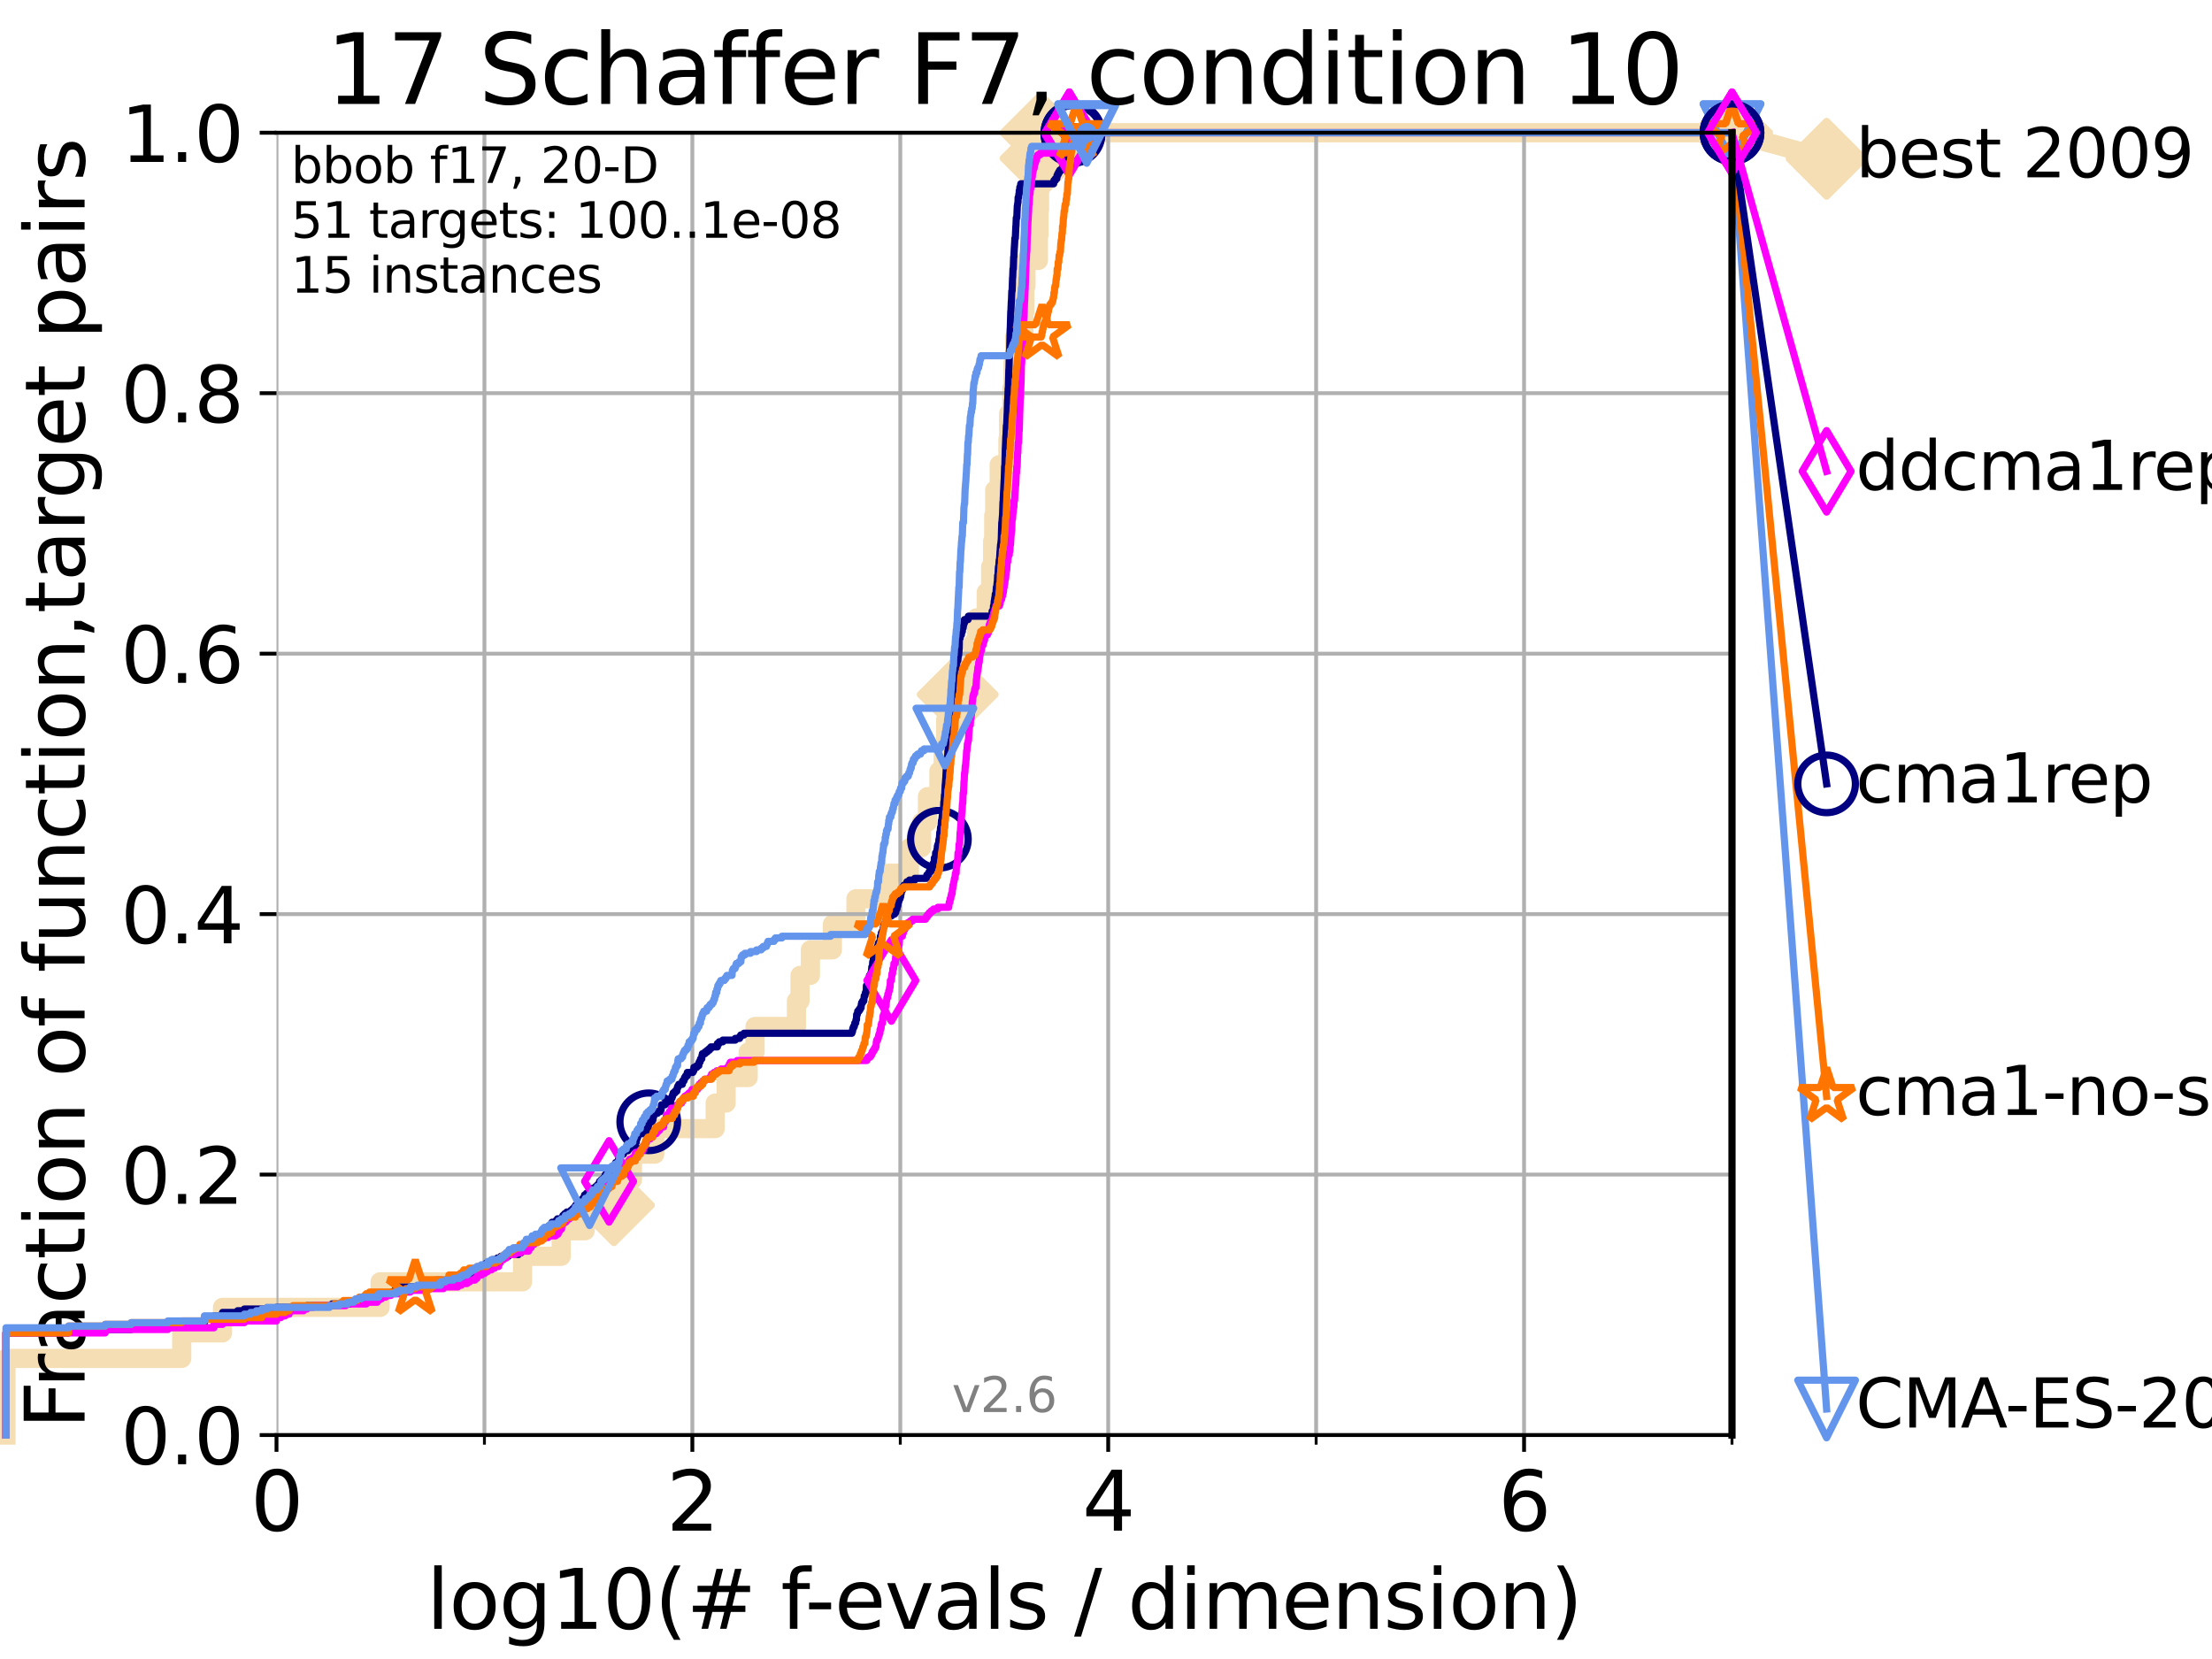 <?xml version="1.0" encoding="utf-8" standalone="no"?>
<!DOCTYPE svg PUBLIC "-//W3C//DTD SVG 1.1//EN"
  "http://www.w3.org/Graphics/SVG/1.1/DTD/svg11.dtd">
<svg xmlns:xlink="http://www.w3.org/1999/xlink" width="460.8pt" height="345.6pt" viewBox="0 0 460.8 345.6" xmlns="http://www.w3.org/2000/svg" version="1.1">
 <defs>
  <style type="text/css">*{stroke-linejoin: round; stroke-linecap: butt}</style>
 </defs>
 <g id="figure_1">
  <g id="patch_1">
   <path d="M 0 345.6 
L 460.8 345.6 
L 460.8 0 
L 0 0 
z
" style="fill: #ffffff"/>
  </g>
  <g id="axes_1">
   <g id="patch_2">
    <path d="M 57.6 298.944 
L 360.806 298.944 
L 360.806 27.648 
L 57.6 27.648 
z
" style="fill: #ffffff"/>
   </g>
   <g id="line2d_1">
    <path d="M 1.246 298.944 
L 1.246 282.985 
L 37.851 282.985 
L 37.851 277.666 
L 46.354 277.666 
L 46.354 272.346 
L 79.184 272.346 
L 79.184 267.027 
L 108.854 267.027 
L 108.854 261.707 
L 116.908 261.707 
L 116.908 256.388 
L 121.893 256.388 
L 121.893 251.068 
L 127.889 251.068 
L 127.889 245.749 
L 131.747 245.749 
L 131.747 240.429 
L 136.4 240.429 
L 136.4 235.11 
L 148.984 235.11 
L 148.984 229.79 
L 151.265 229.79 
L 151.265 224.471 
L 155.854 224.471 
L 155.854 219.151 
L 157.293 219.151 
L 157.293 213.832 
L 165.91 213.832 
L 165.91 208.512 
L 166.661 208.512 
L 166.661 203.192 
L 168.819 203.192 
L 168.819 197.873 
L 173.402 197.873 
L 173.402 192.553 
L 178.312 192.553 
L 178.312 187.234 
L 185.076 187.234 
L 185.076 181.914 
L 189.459 181.914 
L 189.459 176.595 
L 191.983 176.595 
L 191.983 171.275 
L 193.211 171.275 
L 193.211 165.956 
L 195.593 165.956 
L 195.593 160.636 
L 196.494 160.636 
L 196.494 155.317 
L 196.997 155.317 
L 196.997 149.997 
L 199.504 149.997 
L 199.504 144.678 
L 202.322 144.678 
L 202.322 139.358 
L 202.643 139.358 
L 202.643 134.039 
L 203.416 134.039 
L 203.416 128.719 
L 205.447 128.719 
L 205.447 123.4 
L 206.37 123.4 
L 206.37 118.08 
L 206.787 118.08 
L 206.787 112.76 
L 207.011 112.76 
L 207.011 107.441 
L 207.215 107.441 
L 207.215 102.121 
L 208.151 102.121 
L 208.151 96.802 
L 209.97 96.802 
L 209.97 91.482 
L 210.105 91.482 
L 210.105 86.163 
L 210.797 86.163 
L 210.797 80.843 
L 211.036 80.843 
L 211.036 75.524 
L 211.38 75.524 
L 211.38 70.204 
L 213.29 70.204 
L 213.29 64.885 
L 213.496 64.885 
L 213.496 59.565 
L 213.735 59.565 
L 213.735 54.246 
L 216.318 54.246 
L 216.318 48.926 
L 216.439 48.926 
L 216.439 43.607 
L 216.557 43.607 
L 216.557 38.287 
L 216.679 38.287 
L 216.679 32.968 
L 216.773 32.968 
L 216.773 27.648 
L 360.806 27.648 
" style="fill: none; stroke: #f5deb3; stroke-width: 4; stroke-linecap: square"/>
   </g>
   <g id="line2d_2">
    <defs>
     <path id="m3080d075e8" d="M -0 7.778 
L 7.778 0 
L 0 -7.778 
L -7.778 -0 
z
" style="stroke: #f5deb3; stroke-width: 1.5; stroke-linejoin: miter"/>
    </defs>
    <g>
     <use xlink:href="#m3080d075e8" x="127.889" y="251.068" style="fill: #f5deb3; stroke: #f5deb3; stroke-width: 1.5; stroke-linejoin: miter"/>
     <use xlink:href="#m3080d075e8" x="199.504" y="144.678" style="fill: #f5deb3; stroke: #f5deb3; stroke-width: 1.5; stroke-linejoin: miter"/>
     <use xlink:href="#m3080d075e8" x="216.773" y="32.968" style="fill: #f5deb3; stroke: #f5deb3; stroke-width: 1.5; stroke-linejoin: miter"/>
     <use xlink:href="#m3080d075e8" x="216.773" y="27.648" style="fill: #f5deb3; stroke: #f5deb3; stroke-width: 1.5; stroke-linejoin: miter"/>
     <use xlink:href="#m3080d075e8" x="216.773" y="27.648" style="fill: #f5deb3; stroke: #f5deb3; stroke-width: 1.5; stroke-linejoin: miter"/>
     <use xlink:href="#m3080d075e8" x="360.806" y="27.648" style="fill: #f5deb3; stroke: #f5deb3; stroke-width: 1.5; stroke-linejoin: miter"/>
    </g>
   </g>
   <g id="line2d_3">
    <path style="fill: none; stroke: #f5deb3; stroke-width: 4; stroke-linecap: square"/>
    <g/>
   </g>
   <g id="line2d_4">
    <path d="M 360.806 27.648 
L 380.515 33.074 
" style="fill: none; stroke: #f5deb3; stroke-width: 4; stroke-linecap: square"/>
    <g>
     <use xlink:href="#m3080d075e8" x="360.806" y="27.648" style="fill: #f5deb3; stroke: #f5deb3; stroke-width: 1.5; stroke-linejoin: miter"/>
     <use xlink:href="#m3080d075e8" x="380.515" y="33.074" style="fill: #f5deb3; stroke: #f5deb3; stroke-width: 1.5; stroke-linejoin: miter"/>
    </g>
   </g>
   <g id="matplotlib.axis_1">
    <g id="xtick_1">
     <g id="line2d_5">
      <path d="M 57.6 298.944 
L 57.6 27.648 
" clip-path="url(#p4d167e380f)" style="fill: none; stroke: #b0b0b0; stroke-width: 0.8; stroke-linecap: square"/>
     </g>
     <g id="line2d_6">
      <defs>
       <path id="m7016ee9d34" d="M 0 0 
L 0 3.5 
" style="stroke: #000000; stroke-width: 0.8"/>
      </defs>
      <g>
       <use xlink:href="#m7016ee9d34" x="57.6" y="298.944" style="stroke: #000000; stroke-width: 0.8"/>
      </g>
     </g>
     <g id="text_1">
      <!-- 0 -->
      <g transform="translate(52.192 318.861)scale(0.17 -0.17)">
       <defs>
        <path id="DejaVuSans-30" d="M 2034 4250 
Q 1547 4250 1301 3770 
Q 1056 3291 1056 2328 
Q 1056 1369 1301 889 
Q 1547 409 2034 409 
Q 2525 409 2770 889 
Q 3016 1369 3016 2328 
Q 3016 3291 2770 3770 
Q 2525 4250 2034 4250 
z
M 2034 4750 
Q 2819 4750 3233 4129 
Q 3647 3509 3647 2328 
Q 3647 1150 3233 529 
Q 2819 -91 2034 -91 
Q 1250 -91 836 529 
Q 422 1150 422 2328 
Q 422 3509 836 4129 
Q 1250 4750 2034 4750 
z
" transform="scale(0.016)"/>
       </defs>
       <use xlink:href="#DejaVuSans-30"/>
      </g>
     </g>
    </g>
    <g id="xtick_2">
     <g id="line2d_7">
      <path d="M 144.23 298.944 
L 144.23 27.648 
" clip-path="url(#p4d167e380f)" style="fill: none; stroke: #b0b0b0; stroke-width: 0.8; stroke-linecap: square"/>
     </g>
     <g id="line2d_8">
      <g>
       <use xlink:href="#m7016ee9d34" x="144.23" y="298.944" style="stroke: #000000; stroke-width: 0.8"/>
      </g>
     </g>
     <g id="text_2">
      <!-- 2 -->
      <g transform="translate(138.822 318.861)scale(0.17 -0.17)">
       <defs>
        <path id="DejaVuSans-32" d="M 1228 531 
L 3431 531 
L 3431 0 
L 469 0 
L 469 531 
Q 828 903 1448 1529 
Q 2069 2156 2228 2338 
Q 2531 2678 2651 2914 
Q 2772 3150 2772 3378 
Q 2772 3750 2511 3984 
Q 2250 4219 1831 4219 
Q 1534 4219 1204 4116 
Q 875 4013 500 3803 
L 500 4441 
Q 881 4594 1212 4672 
Q 1544 4750 1819 4750 
Q 2544 4750 2975 4387 
Q 3406 4025 3406 3419 
Q 3406 3131 3298 2873 
Q 3191 2616 2906 2266 
Q 2828 2175 2409 1742 
Q 1991 1309 1228 531 
z
" transform="scale(0.016)"/>
       </defs>
       <use xlink:href="#DejaVuSans-32"/>
      </g>
     </g>
    </g>
    <g id="xtick_3">
     <g id="line2d_9">
      <path d="M 230.861 298.944 
L 230.861 27.648 
" clip-path="url(#p4d167e380f)" style="fill: none; stroke: #b0b0b0; stroke-width: 0.8; stroke-linecap: square"/>
     </g>
     <g id="line2d_10">
      <g>
       <use xlink:href="#m7016ee9d34" x="230.861" y="298.944" style="stroke: #000000; stroke-width: 0.8"/>
      </g>
     </g>
     <g id="text_3">
      <!-- 4 -->
      <g transform="translate(225.453 318.861)scale(0.17 -0.17)">
       <defs>
        <path id="DejaVuSans-34" d="M 2419 4116 
L 825 1625 
L 2419 1625 
L 2419 4116 
z
M 2253 4666 
L 3047 4666 
L 3047 1625 
L 3713 1625 
L 3713 1100 
L 3047 1100 
L 3047 0 
L 2419 0 
L 2419 1100 
L 313 1100 
L 313 1709 
L 2253 4666 
z
" transform="scale(0.016)"/>
       </defs>
       <use xlink:href="#DejaVuSans-34"/>
      </g>
     </g>
    </g>
    <g id="xtick_4">
     <g id="line2d_11">
      <path d="M 317.491 298.944 
L 317.491 27.648 
" clip-path="url(#p4d167e380f)" style="fill: none; stroke: #b0b0b0; stroke-width: 0.8; stroke-linecap: square"/>
     </g>
     <g id="line2d_12">
      <g>
       <use xlink:href="#m7016ee9d34" x="317.491" y="298.944" style="stroke: #000000; stroke-width: 0.8"/>
      </g>
     </g>
     <g id="text_4">
      <!-- 6 -->
      <g transform="translate(312.083 318.861)scale(0.17 -0.17)">
       <defs>
        <path id="DejaVuSans-36" d="M 2113 2584 
Q 1688 2584 1439 2293 
Q 1191 2003 1191 1497 
Q 1191 994 1439 701 
Q 1688 409 2113 409 
Q 2538 409 2786 701 
Q 3034 994 3034 1497 
Q 3034 2003 2786 2293 
Q 2538 2584 2113 2584 
z
M 3366 4563 
L 3366 3988 
Q 3128 4100 2886 4159 
Q 2644 4219 2406 4219 
Q 1781 4219 1451 3797 
Q 1122 3375 1075 2522 
Q 1259 2794 1537 2939 
Q 1816 3084 2150 3084 
Q 2853 3084 3261 2657 
Q 3669 2231 3669 1497 
Q 3669 778 3244 343 
Q 2819 -91 2113 -91 
Q 1303 -91 875 529 
Q 447 1150 447 2328 
Q 447 3434 972 4092 
Q 1497 4750 2381 4750 
Q 2619 4750 2861 4703 
Q 3103 4656 3366 4563 
z
" transform="scale(0.016)"/>
       </defs>
       <use xlink:href="#DejaVuSans-36"/>
      </g>
     </g>
    </g>
    <g id="xtick_5">
     <g id="line2d_13">
      <path d="M 100.915 298.944 
L 100.915 27.648 
" clip-path="url(#p4d167e380f)" style="fill: none; stroke: #b0b0b0; stroke-width: 0.8; stroke-linecap: square"/>
     </g>
     <g id="line2d_14">
      <defs>
       <path id="m05072e8ae7" d="M 0 0 
L 0 2 
" style="stroke: #000000; stroke-width: 0.6"/>
      </defs>
      <g>
       <use xlink:href="#m05072e8ae7" x="100.915" y="298.944" style="stroke: #000000; stroke-width: 0.6"/>
      </g>
     </g>
    </g>
    <g id="xtick_6">
     <g id="line2d_15">
      <path d="M 187.546 298.944 
L 187.546 27.648 
" clip-path="url(#p4d167e380f)" style="fill: none; stroke: #b0b0b0; stroke-width: 0.8; stroke-linecap: square"/>
     </g>
     <g id="line2d_16">
      <g>
       <use xlink:href="#m05072e8ae7" x="187.546" y="298.944" style="stroke: #000000; stroke-width: 0.6"/>
      </g>
     </g>
    </g>
    <g id="xtick_7">
     <g id="line2d_17">
      <path d="M 274.176 298.944 
L 274.176 27.648 
" clip-path="url(#p4d167e380f)" style="fill: none; stroke: #b0b0b0; stroke-width: 0.8; stroke-linecap: square"/>
     </g>
     <g id="line2d_18">
      <g>
       <use xlink:href="#m05072e8ae7" x="274.176" y="298.944" style="stroke: #000000; stroke-width: 0.6"/>
      </g>
     </g>
    </g>
    <g id="xtick_8">
     <g id="line2d_19">
      <path d="M 360.806 298.944 
L 360.806 27.648 
" clip-path="url(#p4d167e380f)" style="fill: none; stroke: #b0b0b0; stroke-width: 0.8; stroke-linecap: square"/>
     </g>
     <g id="line2d_20">
      <g>
       <use xlink:href="#m05072e8ae7" x="360.806" y="298.944" style="stroke: #000000; stroke-width: 0.6"/>
      </g>
     </g>
    </g>
    <g id="text_5">
     <!-- log10(# f-evals / dimension) -->
     <g transform="translate(88.823 339.314)scale(0.17 -0.17)">
      <defs>
       <path id="DejaVuSans-6c" d="M 603 4863 
L 1178 4863 
L 1178 0 
L 603 0 
L 603 4863 
z
" transform="scale(0.016)"/>
       <path id="DejaVuSans-6f" d="M 1959 3097 
Q 1497 3097 1228 2736 
Q 959 2375 959 1747 
Q 959 1119 1226 758 
Q 1494 397 1959 397 
Q 2419 397 2687 759 
Q 2956 1122 2956 1747 
Q 2956 2369 2687 2733 
Q 2419 3097 1959 3097 
z
M 1959 3584 
Q 2709 3584 3137 3096 
Q 3566 2609 3566 1747 
Q 3566 888 3137 398 
Q 2709 -91 1959 -91 
Q 1206 -91 779 398 
Q 353 888 353 1747 
Q 353 2609 779 3096 
Q 1206 3584 1959 3584 
z
" transform="scale(0.016)"/>
       <path id="DejaVuSans-67" d="M 2906 1791 
Q 2906 2416 2648 2759 
Q 2391 3103 1925 3103 
Q 1463 3103 1205 2759 
Q 947 2416 947 1791 
Q 947 1169 1205 825 
Q 1463 481 1925 481 
Q 2391 481 2648 825 
Q 2906 1169 2906 1791 
z
M 3481 434 
Q 3481 -459 3084 -895 
Q 2688 -1331 1869 -1331 
Q 1566 -1331 1297 -1286 
Q 1028 -1241 775 -1147 
L 775 -588 
Q 1028 -725 1275 -790 
Q 1522 -856 1778 -856 
Q 2344 -856 2625 -561 
Q 2906 -266 2906 331 
L 2906 616 
Q 2728 306 2450 153 
Q 2172 0 1784 0 
Q 1141 0 747 490 
Q 353 981 353 1791 
Q 353 2603 747 3093 
Q 1141 3584 1784 3584 
Q 2172 3584 2450 3431 
Q 2728 3278 2906 2969 
L 2906 3500 
L 3481 3500 
L 3481 434 
z
" transform="scale(0.016)"/>
       <path id="DejaVuSans-31" d="M 794 531 
L 1825 531 
L 1825 4091 
L 703 3866 
L 703 4441 
L 1819 4666 
L 2450 4666 
L 2450 531 
L 3481 531 
L 3481 0 
L 794 0 
L 794 531 
z
" transform="scale(0.016)"/>
       <path id="DejaVuSans-28" d="M 1984 4856 
Q 1566 4138 1362 3434 
Q 1159 2731 1159 2009 
Q 1159 1288 1364 580 
Q 1569 -128 1984 -844 
L 1484 -844 
Q 1016 -109 783 600 
Q 550 1309 550 2009 
Q 550 2706 781 3412 
Q 1013 4119 1484 4856 
L 1984 4856 
z
" transform="scale(0.016)"/>
       <path id="DejaVuSans-23" d="M 3272 2816 
L 2363 2816 
L 2100 1772 
L 3016 1772 
L 3272 2816 
z
M 2803 4594 
L 2478 3297 
L 3391 3297 
L 3719 4594 
L 4219 4594 
L 3897 3297 
L 4872 3297 
L 4872 2816 
L 3775 2816 
L 3519 1772 
L 4513 1772 
L 4513 1294 
L 3397 1294 
L 3072 0 
L 2572 0 
L 2894 1294 
L 1978 1294 
L 1656 0 
L 1153 0 
L 1478 1294 
L 494 1294 
L 494 1772 
L 1594 1772 
L 1856 2816 
L 850 2816 
L 850 3297 
L 1978 3297 
L 2297 4594 
L 2803 4594 
z
" transform="scale(0.016)"/>
       <path id="DejaVuSans-20" transform="scale(0.016)"/>
       <path id="DejaVuSans-66" d="M 2375 4863 
L 2375 4384 
L 1825 4384 
Q 1516 4384 1395 4259 
Q 1275 4134 1275 3809 
L 1275 3500 
L 2222 3500 
L 2222 3053 
L 1275 3053 
L 1275 0 
L 697 0 
L 697 3053 
L 147 3053 
L 147 3500 
L 697 3500 
L 697 3744 
Q 697 4328 969 4595 
Q 1241 4863 1831 4863 
L 2375 4863 
z
" transform="scale(0.016)"/>
       <path id="DejaVuSans-2d" d="M 313 2009 
L 1997 2009 
L 1997 1497 
L 313 1497 
L 313 2009 
z
" transform="scale(0.016)"/>
       <path id="DejaVuSans-65" d="M 3597 1894 
L 3597 1613 
L 953 1613 
Q 991 1019 1311 708 
Q 1631 397 2203 397 
Q 2534 397 2845 478 
Q 3156 559 3463 722 
L 3463 178 
Q 3153 47 2828 -22 
Q 2503 -91 2169 -91 
Q 1331 -91 842 396 
Q 353 884 353 1716 
Q 353 2575 817 3079 
Q 1281 3584 2069 3584 
Q 2775 3584 3186 3129 
Q 3597 2675 3597 1894 
z
M 3022 2063 
Q 3016 2534 2758 2815 
Q 2500 3097 2075 3097 
Q 1594 3097 1305 2825 
Q 1016 2553 972 2059 
L 3022 2063 
z
" transform="scale(0.016)"/>
       <path id="DejaVuSans-76" d="M 191 3500 
L 800 3500 
L 1894 563 
L 2988 3500 
L 3597 3500 
L 2284 0 
L 1503 0 
L 191 3500 
z
" transform="scale(0.016)"/>
       <path id="DejaVuSans-61" d="M 2194 1759 
Q 1497 1759 1228 1600 
Q 959 1441 959 1056 
Q 959 750 1161 570 
Q 1363 391 1709 391 
Q 2188 391 2477 730 
Q 2766 1069 2766 1631 
L 2766 1759 
L 2194 1759 
z
M 3341 1997 
L 3341 0 
L 2766 0 
L 2766 531 
Q 2569 213 2275 61 
Q 1981 -91 1556 -91 
Q 1019 -91 701 211 
Q 384 513 384 1019 
Q 384 1609 779 1909 
Q 1175 2209 1959 2209 
L 2766 2209 
L 2766 2266 
Q 2766 2663 2505 2880 
Q 2244 3097 1772 3097 
Q 1472 3097 1187 3025 
Q 903 2953 641 2809 
L 641 3341 
Q 956 3463 1253 3523 
Q 1550 3584 1831 3584 
Q 2591 3584 2966 3190 
Q 3341 2797 3341 1997 
z
" transform="scale(0.016)"/>
       <path id="DejaVuSans-73" d="M 2834 3397 
L 2834 2853 
Q 2591 2978 2328 3040 
Q 2066 3103 1784 3103 
Q 1356 3103 1142 2972 
Q 928 2841 928 2578 
Q 928 2378 1081 2264 
Q 1234 2150 1697 2047 
L 1894 2003 
Q 2506 1872 2764 1633 
Q 3022 1394 3022 966 
Q 3022 478 2636 193 
Q 2250 -91 1575 -91 
Q 1294 -91 989 -36 
Q 684 19 347 128 
L 347 722 
Q 666 556 975 473 
Q 1284 391 1588 391 
Q 1994 391 2212 530 
Q 2431 669 2431 922 
Q 2431 1156 2273 1281 
Q 2116 1406 1581 1522 
L 1381 1569 
Q 847 1681 609 1914 
Q 372 2147 372 2553 
Q 372 3047 722 3315 
Q 1072 3584 1716 3584 
Q 2034 3584 2315 3537 
Q 2597 3491 2834 3397 
z
" transform="scale(0.016)"/>
       <path id="DejaVuSans-2f" d="M 1625 4666 
L 2156 4666 
L 531 -594 
L 0 -594 
L 1625 4666 
z
" transform="scale(0.016)"/>
       <path id="DejaVuSans-64" d="M 2906 2969 
L 2906 4863 
L 3481 4863 
L 3481 0 
L 2906 0 
L 2906 525 
Q 2725 213 2448 61 
Q 2172 -91 1784 -91 
Q 1150 -91 751 415 
Q 353 922 353 1747 
Q 353 2572 751 3078 
Q 1150 3584 1784 3584 
Q 2172 3584 2448 3432 
Q 2725 3281 2906 2969 
z
M 947 1747 
Q 947 1113 1208 752 
Q 1469 391 1925 391 
Q 2381 391 2643 752 
Q 2906 1113 2906 1747 
Q 2906 2381 2643 2742 
Q 2381 3103 1925 3103 
Q 1469 3103 1208 2742 
Q 947 2381 947 1747 
z
" transform="scale(0.016)"/>
       <path id="DejaVuSans-69" d="M 603 3500 
L 1178 3500 
L 1178 0 
L 603 0 
L 603 3500 
z
M 603 4863 
L 1178 4863 
L 1178 4134 
L 603 4134 
L 603 4863 
z
" transform="scale(0.016)"/>
       <path id="DejaVuSans-6d" d="M 3328 2828 
Q 3544 3216 3844 3400 
Q 4144 3584 4550 3584 
Q 5097 3584 5394 3201 
Q 5691 2819 5691 2113 
L 5691 0 
L 5113 0 
L 5113 2094 
Q 5113 2597 4934 2840 
Q 4756 3084 4391 3084 
Q 3944 3084 3684 2787 
Q 3425 2491 3425 1978 
L 3425 0 
L 2847 0 
L 2847 2094 
Q 2847 2600 2669 2842 
Q 2491 3084 2119 3084 
Q 1678 3084 1418 2786 
Q 1159 2488 1159 1978 
L 1159 0 
L 581 0 
L 581 3500 
L 1159 3500 
L 1159 2956 
Q 1356 3278 1631 3431 
Q 1906 3584 2284 3584 
Q 2666 3584 2933 3390 
Q 3200 3197 3328 2828 
z
" transform="scale(0.016)"/>
       <path id="DejaVuSans-6e" d="M 3513 2113 
L 3513 0 
L 2938 0 
L 2938 2094 
Q 2938 2591 2744 2837 
Q 2550 3084 2163 3084 
Q 1697 3084 1428 2787 
Q 1159 2491 1159 1978 
L 1159 0 
L 581 0 
L 581 3500 
L 1159 3500 
L 1159 2956 
Q 1366 3272 1645 3428 
Q 1925 3584 2291 3584 
Q 2894 3584 3203 3211 
Q 3513 2838 3513 2113 
z
" transform="scale(0.016)"/>
       <path id="DejaVuSans-29" d="M 513 4856 
L 1013 4856 
Q 1481 4119 1714 3412 
Q 1947 2706 1947 2009 
Q 1947 1309 1714 600 
Q 1481 -109 1013 -844 
L 513 -844 
Q 928 -128 1133 580 
Q 1338 1288 1338 2009 
Q 1338 2731 1133 3434 
Q 928 4138 513 4856 
z
" transform="scale(0.016)"/>
      </defs>
      <use xlink:href="#DejaVuSans-6c"/>
      <use xlink:href="#DejaVuSans-6f" x="27.783"/>
      <use xlink:href="#DejaVuSans-67" x="88.965"/>
      <use xlink:href="#DejaVuSans-31" x="152.441"/>
      <use xlink:href="#DejaVuSans-30" x="216.064"/>
      <use xlink:href="#DejaVuSans-28" x="279.688"/>
      <use xlink:href="#DejaVuSans-23" x="318.701"/>
      <use xlink:href="#DejaVuSans-20" x="402.49"/>
      <use xlink:href="#DejaVuSans-66" x="434.277"/>
      <use xlink:href="#DejaVuSans-2d" x="463.982"/>
      <use xlink:href="#DejaVuSans-65" x="500.066"/>
      <use xlink:href="#DejaVuSans-76" x="561.59"/>
      <use xlink:href="#DejaVuSans-61" x="620.77"/>
      <use xlink:href="#DejaVuSans-6c" x="682.049"/>
      <use xlink:href="#DejaVuSans-73" x="709.832"/>
      <use xlink:href="#DejaVuSans-20" x="761.932"/>
      <use xlink:href="#DejaVuSans-2f" x="793.719"/>
      <use xlink:href="#DejaVuSans-20" x="827.41"/>
      <use xlink:href="#DejaVuSans-64" x="859.197"/>
      <use xlink:href="#DejaVuSans-69" x="922.674"/>
      <use xlink:href="#DejaVuSans-6d" x="950.457"/>
      <use xlink:href="#DejaVuSans-65" x="1047.869"/>
      <use xlink:href="#DejaVuSans-6e" x="1109.393"/>
      <use xlink:href="#DejaVuSans-73" x="1172.771"/>
      <use xlink:href="#DejaVuSans-69" x="1224.871"/>
      <use xlink:href="#DejaVuSans-6f" x="1252.654"/>
      <use xlink:href="#DejaVuSans-6e" x="1313.836"/>
      <use xlink:href="#DejaVuSans-29" x="1377.215"/>
     </g>
    </g>
   </g>
   <g id="matplotlib.axis_2">
    <g id="ytick_1">
     <g id="line2d_21">
      <path d="M 57.6 298.944 
L 360.806 298.944 
" clip-path="url(#p4d167e380f)" style="fill: none; stroke: #b0b0b0; stroke-width: 0.8; stroke-linecap: square"/>
     </g>
     <g id="line2d_22">
      <defs>
       <path id="m16ce1214f5" d="M 0 0 
L -3.5 0 
" style="stroke: #000000; stroke-width: 0.8"/>
      </defs>
      <g>
       <use xlink:href="#m16ce1214f5" x="57.6" y="298.944" style="stroke: #000000; stroke-width: 0.8"/>
      </g>
     </g>
     <g id="text_6">
      <!-- 0.0 -->
      <g transform="translate(25.155 305.023)scale(0.16 -0.16)">
       <defs>
        <path id="DejaVuSans-2e" d="M 684 794 
L 1344 794 
L 1344 0 
L 684 0 
L 684 794 
z
" transform="scale(0.016)"/>
       </defs>
       <use xlink:href="#DejaVuSans-30"/>
       <use xlink:href="#DejaVuSans-2e" x="63.623"/>
       <use xlink:href="#DejaVuSans-30" x="95.41"/>
      </g>
     </g>
    </g>
    <g id="ytick_2">
     <g id="line2d_23">
      <path d="M 57.6 244.685 
L 360.806 244.685 
" clip-path="url(#p4d167e380f)" style="fill: none; stroke: #b0b0b0; stroke-width: 0.8; stroke-linecap: square"/>
     </g>
     <g id="line2d_24">
      <g>
       <use xlink:href="#m16ce1214f5" x="57.6" y="244.685" style="stroke: #000000; stroke-width: 0.8"/>
      </g>
     </g>
     <g id="text_7">
      <!-- 0.2 -->
      <g transform="translate(25.155 250.764)scale(0.16 -0.16)">
       <use xlink:href="#DejaVuSans-30"/>
       <use xlink:href="#DejaVuSans-2e" x="63.623"/>
       <use xlink:href="#DejaVuSans-32" x="95.41"/>
      </g>
     </g>
    </g>
    <g id="ytick_3">
     <g id="line2d_25">
      <path d="M 57.6 190.426 
L 360.806 190.426 
" clip-path="url(#p4d167e380f)" style="fill: none; stroke: #b0b0b0; stroke-width: 0.8; stroke-linecap: square"/>
     </g>
     <g id="line2d_26">
      <g>
       <use xlink:href="#m16ce1214f5" x="57.6" y="190.426" style="stroke: #000000; stroke-width: 0.8"/>
      </g>
     </g>
     <g id="text_8">
      <!-- 0.4 -->
      <g transform="translate(25.155 196.504)scale(0.16 -0.16)">
       <use xlink:href="#DejaVuSans-30"/>
       <use xlink:href="#DejaVuSans-2e" x="63.623"/>
       <use xlink:href="#DejaVuSans-34" x="95.41"/>
      </g>
     </g>
    </g>
    <g id="ytick_4">
     <g id="line2d_27">
      <path d="M 57.6 136.166 
L 360.806 136.166 
" clip-path="url(#p4d167e380f)" style="fill: none; stroke: #b0b0b0; stroke-width: 0.8; stroke-linecap: square"/>
     </g>
     <g id="line2d_28">
      <g>
       <use xlink:href="#m16ce1214f5" x="57.6" y="136.166" style="stroke: #000000; stroke-width: 0.8"/>
      </g>
     </g>
     <g id="text_9">
      <!-- 0.6 -->
      <g transform="translate(25.155 142.245)scale(0.16 -0.16)">
       <use xlink:href="#DejaVuSans-30"/>
       <use xlink:href="#DejaVuSans-2e" x="63.623"/>
       <use xlink:href="#DejaVuSans-36" x="95.41"/>
      </g>
     </g>
    </g>
    <g id="ytick_5">
     <g id="line2d_29">
      <path d="M 57.6 81.907 
L 360.806 81.907 
" clip-path="url(#p4d167e380f)" style="fill: none; stroke: #b0b0b0; stroke-width: 0.8; stroke-linecap: square"/>
     </g>
     <g id="line2d_30">
      <g>
       <use xlink:href="#m16ce1214f5" x="57.6" y="81.907" style="stroke: #000000; stroke-width: 0.8"/>
      </g>
     </g>
     <g id="text_10">
      <!-- 0.8 -->
      <g transform="translate(25.155 87.986)scale(0.16 -0.16)">
       <defs>
        <path id="DejaVuSans-38" d="M 2034 2216 
Q 1584 2216 1326 1975 
Q 1069 1734 1069 1313 
Q 1069 891 1326 650 
Q 1584 409 2034 409 
Q 2484 409 2743 651 
Q 3003 894 3003 1313 
Q 3003 1734 2745 1975 
Q 2488 2216 2034 2216 
z
M 1403 2484 
Q 997 2584 770 2862 
Q 544 3141 544 3541 
Q 544 4100 942 4425 
Q 1341 4750 2034 4750 
Q 2731 4750 3128 4425 
Q 3525 4100 3525 3541 
Q 3525 3141 3298 2862 
Q 3072 2584 2669 2484 
Q 3125 2378 3379 2068 
Q 3634 1759 3634 1313 
Q 3634 634 3220 271 
Q 2806 -91 2034 -91 
Q 1263 -91 848 271 
Q 434 634 434 1313 
Q 434 1759 690 2068 
Q 947 2378 1403 2484 
z
M 1172 3481 
Q 1172 3119 1398 2916 
Q 1625 2713 2034 2713 
Q 2441 2713 2670 2916 
Q 2900 3119 2900 3481 
Q 2900 3844 2670 4047 
Q 2441 4250 2034 4250 
Q 1625 4250 1398 4047 
Q 1172 3844 1172 3481 
z
" transform="scale(0.016)"/>
       </defs>
       <use xlink:href="#DejaVuSans-30"/>
       <use xlink:href="#DejaVuSans-2e" x="63.623"/>
       <use xlink:href="#DejaVuSans-38" x="95.41"/>
      </g>
     </g>
    </g>
    <g id="ytick_6">
     <g id="line2d_31">
      <path d="M 57.6 27.648 
L 360.806 27.648 
" clip-path="url(#p4d167e380f)" style="fill: none; stroke: #b0b0b0; stroke-width: 0.8; stroke-linecap: square"/>
     </g>
     <g id="line2d_32">
      <g>
       <use xlink:href="#m16ce1214f5" x="57.6" y="27.648" style="stroke: #000000; stroke-width: 0.8"/>
      </g>
     </g>
     <g id="text_11">
      <!-- 1.0 -->
      <g transform="translate(25.155 33.727)scale(0.16 -0.16)">
       <use xlink:href="#DejaVuSans-31"/>
       <use xlink:href="#DejaVuSans-2e" x="63.623"/>
       <use xlink:href="#DejaVuSans-30" x="95.41"/>
      </g>
     </g>
    </g>
    <g id="text_12">
     <!-- Fraction of function,target pairs -->
     <g transform="translate(17.62 297.681)rotate(-90)scale(0.17 -0.17)">
      <defs>
       <path id="DejaVuSans-46" d="M 628 4666 
L 3309 4666 
L 3309 4134 
L 1259 4134 
L 1259 2759 
L 3109 2759 
L 3109 2228 
L 1259 2228 
L 1259 0 
L 628 0 
L 628 4666 
z
" transform="scale(0.016)"/>
       <path id="DejaVuSans-72" d="M 2631 2963 
Q 2534 3019 2420 3045 
Q 2306 3072 2169 3072 
Q 1681 3072 1420 2755 
Q 1159 2438 1159 1844 
L 1159 0 
L 581 0 
L 581 3500 
L 1159 3500 
L 1159 2956 
Q 1341 3275 1631 3429 
Q 1922 3584 2338 3584 
Q 2397 3584 2469 3576 
Q 2541 3569 2628 3553 
L 2631 2963 
z
" transform="scale(0.016)"/>
       <path id="DejaVuSans-63" d="M 3122 3366 
L 3122 2828 
Q 2878 2963 2633 3030 
Q 2388 3097 2138 3097 
Q 1578 3097 1268 2742 
Q 959 2388 959 1747 
Q 959 1106 1268 751 
Q 1578 397 2138 397 
Q 2388 397 2633 464 
Q 2878 531 3122 666 
L 3122 134 
Q 2881 22 2623 -34 
Q 2366 -91 2075 -91 
Q 1284 -91 818 406 
Q 353 903 353 1747 
Q 353 2603 823 3093 
Q 1294 3584 2113 3584 
Q 2378 3584 2631 3529 
Q 2884 3475 3122 3366 
z
" transform="scale(0.016)"/>
       <path id="DejaVuSans-74" d="M 1172 4494 
L 1172 3500 
L 2356 3500 
L 2356 3053 
L 1172 3053 
L 1172 1153 
Q 1172 725 1289 603 
Q 1406 481 1766 481 
L 2356 481 
L 2356 0 
L 1766 0 
Q 1100 0 847 248 
Q 594 497 594 1153 
L 594 3053 
L 172 3053 
L 172 3500 
L 594 3500 
L 594 4494 
L 1172 4494 
z
" transform="scale(0.016)"/>
       <path id="DejaVuSans-75" d="M 544 1381 
L 544 3500 
L 1119 3500 
L 1119 1403 
Q 1119 906 1312 657 
Q 1506 409 1894 409 
Q 2359 409 2629 706 
Q 2900 1003 2900 1516 
L 2900 3500 
L 3475 3500 
L 3475 0 
L 2900 0 
L 2900 538 
Q 2691 219 2414 64 
Q 2138 -91 1772 -91 
Q 1169 -91 856 284 
Q 544 659 544 1381 
z
M 1991 3584 
L 1991 3584 
z
" transform="scale(0.016)"/>
       <path id="DejaVuSans-2c" d="M 750 794 
L 1409 794 
L 1409 256 
L 897 -744 
L 494 -744 
L 750 256 
L 750 794 
z
" transform="scale(0.016)"/>
       <path id="DejaVuSans-70" d="M 1159 525 
L 1159 -1331 
L 581 -1331 
L 581 3500 
L 1159 3500 
L 1159 2969 
Q 1341 3281 1617 3432 
Q 1894 3584 2278 3584 
Q 2916 3584 3314 3078 
Q 3713 2572 3713 1747 
Q 3713 922 3314 415 
Q 2916 -91 2278 -91 
Q 1894 -91 1617 61 
Q 1341 213 1159 525 
z
M 3116 1747 
Q 3116 2381 2855 2742 
Q 2594 3103 2138 3103 
Q 1681 3103 1420 2742 
Q 1159 2381 1159 1747 
Q 1159 1113 1420 752 
Q 1681 391 2138 391 
Q 2594 391 2855 752 
Q 3116 1113 3116 1747 
z
" transform="scale(0.016)"/>
      </defs>
      <use xlink:href="#DejaVuSans-46"/>
      <use xlink:href="#DejaVuSans-72" x="50.27"/>
      <use xlink:href="#DejaVuSans-61" x="91.383"/>
      <use xlink:href="#DejaVuSans-63" x="152.662"/>
      <use xlink:href="#DejaVuSans-74" x="207.643"/>
      <use xlink:href="#DejaVuSans-69" x="246.852"/>
      <use xlink:href="#DejaVuSans-6f" x="274.635"/>
      <use xlink:href="#DejaVuSans-6e" x="335.816"/>
      <use xlink:href="#DejaVuSans-20" x="399.195"/>
      <use xlink:href="#DejaVuSans-6f" x="430.982"/>
      <use xlink:href="#DejaVuSans-66" x="492.164"/>
      <use xlink:href="#DejaVuSans-20" x="527.369"/>
      <use xlink:href="#DejaVuSans-66" x="559.156"/>
      <use xlink:href="#DejaVuSans-75" x="594.361"/>
      <use xlink:href="#DejaVuSans-6e" x="657.74"/>
      <use xlink:href="#DejaVuSans-63" x="721.119"/>
      <use xlink:href="#DejaVuSans-74" x="776.1"/>
      <use xlink:href="#DejaVuSans-69" x="815.309"/>
      <use xlink:href="#DejaVuSans-6f" x="843.092"/>
      <use xlink:href="#DejaVuSans-6e" x="904.273"/>
      <use xlink:href="#DejaVuSans-2c" x="967.652"/>
      <use xlink:href="#DejaVuSans-74" x="999.439"/>
      <use xlink:href="#DejaVuSans-61" x="1038.648"/>
      <use xlink:href="#DejaVuSans-72" x="1099.928"/>
      <use xlink:href="#DejaVuSans-67" x="1139.291"/>
      <use xlink:href="#DejaVuSans-65" x="1202.768"/>
      <use xlink:href="#DejaVuSans-74" x="1264.291"/>
      <use xlink:href="#DejaVuSans-20" x="1303.5"/>
      <use xlink:href="#DejaVuSans-70" x="1335.287"/>
      <use xlink:href="#DejaVuSans-61" x="1398.764"/>
      <use xlink:href="#DejaVuSans-69" x="1460.043"/>
      <use xlink:href="#DejaVuSans-72" x="1487.826"/>
      <use xlink:href="#DejaVuSans-73" x="1528.939"/>
     </g>
    </g>
   </g>
   <g id="line2d_33">
    <defs>
     <path id="m260adaf6ec" d="M 0 1.5 
C 0.398 1.5 0.779 1.342 1.061 1.061 
C 1.342 0.779 1.5 0.398 1.5 0 
C 1.5 -0.398 1.342 -0.779 1.061 -1.061 
C 0.779 -1.342 0.398 -1.5 0 -1.5 
C -0.398 -1.5 -0.779 -1.342 -1.061 -1.061 
C -1.342 -0.779 -1.5 -0.398 -1.5 0 
C -1.5 0.398 -1.342 0.779 -1.061 1.061 
C -0.779 1.342 -0.398 1.5 0 1.5 
z
" style="stroke: #f5deb3"/>
    </defs>
    <g>
     <use xlink:href="#m260adaf6ec" x="216.773" y="27.648" style="fill: #f5deb3; stroke: #f5deb3"/>
     <use xlink:href="#m260adaf6ec" x="216.773" y="27.648" style="fill: #f5deb3; stroke: #f5deb3"/>
    </g>
   </g>
   <g id="line2d_34">
    <defs>
     <path id="me68ccd96fa" d="M 0 1.5 
C 0.398 1.5 0.779 1.342 1.061 1.061 
C 1.342 0.779 1.5 0.398 1.5 0 
C 1.5 -0.398 1.342 -0.779 1.061 -1.061 
C 0.779 -1.342 0.398 -1.5 0 -1.5 
C -0.398 -1.5 -0.779 -1.342 -1.061 -1.061 
C -1.342 -0.779 -1.5 -0.398 -1.5 0 
C -1.5 0.398 -1.342 0.779 -1.061 1.061 
C -0.779 1.342 -0.398 1.5 0 1.5 
z
" style="stroke: #000080"/>
    </defs>
    <g>
     <use xlink:href="#me68ccd96fa" x="223.521" y="27.648" style="fill: #000080; stroke: #000080"/>
     <use xlink:href="#me68ccd96fa" x="223.521" y="27.648" style="fill: #000080; stroke: #000080"/>
    </g>
   </g>
   <g id="line2d_35">
    <path d="M 1.246 298.944 
L 1.246 277.666 
L 14.285 277.666 
L 14.285 276.957 
L 27.324 276.957 
L 27.324 276.602 
L 34.951 276.602 
L 34.951 276.247 
L 40.363 276.247 
L 40.363 275.538 
L 42.579 275.538 
L 42.579 274.474 
L 44.561 274.474 
L 44.561 274.12 
L 46.354 274.12 
L 46.354 273.41 
L 49.496 273.41 
L 49.496 273.056 
L 50.89 273.056 
L 50.89 272.701 
L 57.6 272.701 
L 57.6 272.346 
L 63.93 272.346 
L 63.93 271.992 
L 69.173 271.992 
L 69.173 271.637 
L 72.855 271.637 
L 72.855 271.282 
L 73.673 271.282 
L 73.673 270.928 
L 74.837 270.928 
L 74.837 270.573 
L 76.969 270.573 
L 76.969 270.219 
L 78.578 270.219 
L 78.578 269.864 
L 78.883 269.864 
L 78.883 269.509 
L 81.696 269.509 
L 81.696 269.155 
L 82.212 269.155 
L 82.212 268.8 
L 82.713 268.8 
L 82.713 268.445 
L 82.959 268.445 
L 82.959 268.091 
L 87.496 268.091 
L 87.496 267.736 
L 88.614 267.736 
L 88.614 267.381 
L 89.839 267.381 
L 89.839 267.027 
L 90.83 267.027 
L 90.83 266.672 
L 95.503 266.672 
L 95.503 265.963 
L 98.187 265.963 
L 98.187 265.608 
L 98.828 265.608 
L 98.828 265.254 
L 99.037 265.254 
L 99.037 264.899 
L 99.244 264.899 
L 99.244 264.544 
L 99.851 264.544 
L 99.851 264.19 
L 100.631 264.19 
L 100.631 263.835 
L 100.915 263.835 
L 100.915 263.48 
L 101.288 263.48 
L 101.288 263.126 
L 102.011 263.126 
L 102.011 262.771 
L 102.536 262.771 
L 102.536 262.417 
L 103.626 262.417 
L 103.626 262.062 
L 104.345 262.062 
L 104.345 261.707 
L 105.923 261.707 
L 105.923 261.353 
L 107.97 261.353 
L 107.97 260.998 
L 108.543 260.998 
L 108.605 260.289 
L 109.639 260.289 
L 109.639 259.934 
L 110.164 259.934 
L 110.164 259.579 
L 110.336 259.579 
L 110.336 259.225 
L 111.007 259.225 
L 111.007 258.87 
L 111.442 258.87 
L 111.442 258.516 
L 111.815 258.516 
L 111.815 258.161 
L 111.972 258.161 
L 111.972 257.806 
L 112.488 257.806 
L 112.488 257.452 
L 112.84 257.452 
L 112.94 256.742 
L 113.039 256.742 
L 113.039 256.388 
L 113.622 256.388 
L 113.622 256.033 
L 113.86 256.033 
L 113.86 255.678 
L 114.373 255.678 
L 114.373 255.324 
L 114.782 255.324 
L 114.782 254.969 
L 115.006 254.969 
L 115.006 254.615 
L 115.833 254.615 
L 115.833 254.26 
L 116.128 254.26 
L 116.128 253.905 
L 117.227 253.905 
L 117.266 253.196 
L 117.618 253.196 
L 117.618 252.841 
L 118.077 252.841 
L 118.077 252.487 
L 118.926 252.487 
L 118.926 252.132 
L 119.319 252.132 
L 119.319 251.778 
L 119.669 251.778 
L 119.669 251.423 
L 119.911 251.423 
L 119.911 251.068 
L 120.912 251.068 
L 121.009 250.359 
L 121.234 250.359 
L 121.234 250.004 
L 121.393 250.004 
L 121.393 249.65 
L 121.707 249.65 
L 121.769 248.94 
L 122.168 248.94 
L 122.168 248.586 
L 123.318 248.586 
L 123.318 248.231 
L 123.488 248.231 
L 123.545 247.522 
L 124.102 247.522 
L 124.102 247.167 
L 124.482 247.167 
L 124.482 246.813 
L 124.828 246.813 
L 124.907 246.103 
L 125.271 246.103 
L 125.271 245.749 
L 125.704 245.749 
L 125.704 245.394 
L 125.979 245.394 
L 125.979 245.039 
L 126.103 245.039 
L 126.103 244.685 
L 126.637 244.685 
L 126.637 244.33 
L 127.204 244.33 
L 127.204 243.976 
L 127.504 243.976 
L 127.504 243.621 
L 127.618 243.621 
L 127.618 243.266 
L 127.956 243.266 
L 127.956 242.912 
L 128.112 242.912 
L 128.112 242.557 
L 128.244 242.557 
L 128.244 242.202 
L 128.744 242.202 
L 128.829 241.493 
L 129.062 241.493 
L 129.125 240.784 
L 129.313 240.784 
L 129.313 240.429 
L 129.887 240.429 
L 129.907 239.72 
L 130.811 239.72 
L 130.811 239.365 
L 131.078 239.365 
L 131.078 239.011 
L 132.127 239.011 
L 132.127 238.656 
L 132.341 238.656 
L 132.358 237.947 
L 132.552 237.947 
L 132.569 237.237 
L 132.743 237.237 
L 132.743 236.883 
L 132.864 236.883 
L 132.898 236.174 
L 134.08 236.174 
L 134.08 235.819 
L 134.479 235.819 
L 134.479 235.464 
L 134.73 235.464 
L 134.73 235.11 
L 135.055 235.11 
L 135.147 233.691 
L 135.82 233.691 
L 135.82 233.336 
L 135.996 233.336 
L 136.098 232.627 
L 136.17 232.627 
L 136.228 231.918 
L 136.975 231.918 
L 136.975 231.563 
L 137.561 231.563 
L 137.561 231.209 
L 137.721 231.209 
L 137.801 230.145 
L 138.553 230.145 
L 138.553 229.79 
L 139.228 229.79 
L 139.228 229.081 
L 139.808 229.081 
L 139.808 228.726 
L 139.997 228.726 
L 139.997 228.372 
L 140.127 228.372 
L 140.127 228.017 
L 140.243 228.017 
L 140.243 227.662 
L 140.634 227.662 
L 140.634 227.308 
L 141.006 227.308 
L 141.073 226.598 
L 141.206 226.598 
L 141.206 226.244 
L 141.404 226.244 
L 141.404 225.889 
L 142.144 225.889 
L 142.186 225.18 
L 142.477 225.18 
L 142.477 224.825 
L 142.6 224.825 
L 142.6 224.471 
L 142.825 224.471 
L 142.825 224.116 
L 143.166 224.116 
L 143.176 223.407 
L 144.334 223.407 
L 144.334 223.052 
L 144.538 223.052 
L 144.557 222.343 
L 145.157 222.343 
L 145.157 221.988 
L 145.573 221.988 
L 145.626 221.279 
L 145.817 221.279 
L 145.817 220.924 
L 145.946 220.924 
L 145.946 220.57 
L 146.194 220.57 
L 146.236 219.86 
L 146.32 219.86 
L 146.32 219.506 
L 146.86 219.506 
L 146.86 219.151 
L 147.312 219.151 
L 147.312 218.796 
L 147.738 218.796 
L 147.738 218.442 
L 148.094 218.442 
L 148.094 218.087 
L 149.439 218.087 
L 149.446 217.378 
L 149.827 217.378 
L 149.827 217.023 
L 150.587 217.023 
L 150.587 216.669 
L 153.177 216.669 
L 153.177 216.314 
L 154.068 216.314 
L 154.068 215.959 
L 154.312 215.959 
L 154.312 215.605 
L 154.982 215.605 
L 154.982 215.25 
L 177.457 215.25 
L 177.457 214.895 
L 177.59 214.895 
L 177.668 214.186 
L 177.809 214.186 
L 177.809 213.832 
L 177.972 213.832 
L 178.066 213.122 
L 178.252 213.122 
L 178.327 212.413 
L 178.419 212.413 
L 178.456 211.349 
L 178.594 211.349 
L 178.683 210.64 
L 178.963 210.64 
L 178.963 210.285 
L 179.196 210.285 
L 179.196 209.931 
L 179.384 209.931 
L 179.426 209.221 
L 179.495 209.221 
L 179.495 208.867 
L 179.702 208.867 
L 179.702 208.512 
L 179.942 208.512 
L 180.04 207.448 
L 180.184 207.448 
L 180.291 206.739 
L 180.457 206.739 
L 180.493 205.32 
L 180.813 205.32 
L 180.894 204.256 
L 180.941 204.256 
L 180.941 203.902 
L 181.121 203.902 
L 181.139 203.192 
L 181.345 203.192 
L 181.345 202.838 
L 181.482 202.838 
L 181.591 201.774 
L 181.616 201.774 
L 181.616 201.419 
L 181.745 201.419 
L 181.807 200.355 
L 181.899 200.355 
L 181.951 199.291 
L 182.314 199.291 
L 182.314 198.937 
L 182.442 198.937 
L 182.442 198.582 
L 182.571 198.582 
L 182.63 197.518 
L 182.768 197.518 
L 182.768 197.164 
L 182.892 197.164 
L 182.975 196.454 
L 183.224 196.454 
L 183.224 196.1 
L 183.362 196.1 
L 183.409 195.036 
L 183.563 195.036 
L 183.614 194.327 
L 183.785 194.327 
L 183.785 193.972 
L 183.925 193.972 
L 183.996 193.263 
L 184.059 193.263 
L 184.157 192.553 
L 184.457 192.553 
L 184.457 191.844 
L 184.972 191.844 
L 185.073 191.135 
L 185.194 191.135 
L 185.194 190.78 
L 185.76 190.78 
L 185.76 190.426 
L 186.356 190.426 
L 186.356 190.071 
L 186.604 190.071 
L 186.672 189.362 
L 186.84 189.362 
L 186.937 188.652 
L 187.042 188.652 
L 187.062 187.943 
L 187.182 187.943 
L 187.182 187.589 
L 187.309 187.589 
L 187.309 187.234 
L 187.481 187.234 
L 187.481 186.879 
L 187.597 186.879 
L 187.7 186.17 
L 187.736 186.17 
L 187.767 185.461 
L 188 185.461 
L 188.072 184.751 
L 188.327 184.751 
L 188.327 184.397 
L 188.903 184.397 
L 188.929 183.688 
L 189.452 183.688 
L 189.452 183.333 
L 190.562 183.333 
L 190.562 182.978 
L 192.982 182.978 
L 193.078 182.269 
L 193.395 182.269 
L 193.395 181.914 
L 193.574 181.914 
L 193.574 181.56 
L 193.918 181.56 
L 193.918 181.205 
L 194.034 181.205 
L 194.064 180.496 
L 194.241 180.496 
L 194.241 180.141 
L 194.434 180.141 
L 194.434 179.787 
L 194.607 179.787 
L 194.654 178.723 
L 194.886 178.723 
L 194.908 177.659 
L 195.083 177.659 
L 195.184 176.949 
L 195.251 176.949 
L 195.28 176.24 
L 195.391 176.24 
L 195.391 175.886 
L 195.504 175.886 
L 195.61 174.822 
L 195.694 174.822 
L 195.778 173.403 
L 195.859 173.403 
L 195.941 172.339 
L 196.026 172.339 
L 196.132 170.921 
L 196.193 170.921 
L 196.304 169.857 
L 196.359 169.857 
L 196.394 169.147 
L 196.535 169.147 
L 196.625 167.02 
L 196.68 167.02 
L 196.756 165.601 
L 196.805 165.601 
L 196.908 163.473 
L 196.925 163.473 
L 197.027 162.055 
L 197.04 162.055 
L 197.127 160.282 
L 197.16 160.282 
L 197.221 159.218 
L 197.293 159.218 
L 197.365 157.799 
L 197.407 157.799 
L 197.482 156.381 
L 197.527 156.381 
L 197.597 154.962 
L 197.638 154.962 
L 197.72 153.544 
L 197.8 153.544 
L 197.892 152.48 
L 197.924 152.48 
L 197.984 151.061 
L 198.043 151.061 
L 198.138 149.288 
L 198.169 149.288 
L 198.2 148.579 
L 198.293 148.579 
L 198.383 146.805 
L 198.548 146.805 
L 198.572 145.032 
L 198.661 145.032 
L 198.718 143.968 
L 198.801 143.968 
L 198.859 142.55 
L 198.939 142.55 
L 199.03 140.422 
L 199.07 140.422 
L 199.107 139.358 
L 199.182 139.358 
L 199.247 138.294 
L 199.307 138.294 
L 199.409 137.585 
L 199.533 137.585 
L 199.619 136.521 
L 199.708 136.521 
L 199.814 135.102 
L 199.826 135.102 
L 199.867 132.975 
L 200.011 132.975 
L 200.092 132.265 
L 200.272 132.265 
L 200.338 131.556 
L 200.472 131.556 
L 200.478 130.847 
L 200.635 130.847 
L 200.73 130.138 
L 200.771 130.138 
L 200.771 129.783 
L 200.913 129.783 
L 200.915 129.074 
L 201.665 129.074 
L 201.731 128.364 
L 206.644 128.364 
L 206.685 127.301 
L 206.913 127.301 
L 206.969 126.237 
L 207.043 126.237 
L 207.134 125.173 
L 207.16 125.173 
L 207.249 124.463 
L 207.292 124.463 
L 207.34 123.754 
L 207.474 123.754 
L 207.564 122.336 
L 207.635 122.336 
L 207.734 121.272 
L 207.769 121.272 
L 207.834 119.853 
L 207.894 119.853 
L 207.995 118.08 
L 208.053 118.08 
L 208.158 116.661 
L 208.223 116.661 
L 208.325 114.888 
L 208.342 114.888 
L 208.437 113.47 
L 208.469 113.47 
L 208.579 112.406 
L 208.585 112.406 
L 208.69 108.859 
L 208.724 108.859 
L 208.831 107.441 
L 208.85 107.441 
L 208.942 104.604 
L 208.969 104.604 
L 209.079 102.121 
L 209.085 102.121 
L 209.183 99.994 
L 209.202 99.994 
L 209.284 97.157 
L 209.332 97.157 
L 209.436 93.256 
L 209.447 93.256 
L 209.544 90.773 
L 209.573 90.773 
L 209.651 88.645 
L 209.71 88.645 
L 209.811 86.163 
L 209.821 86.163 
L 209.906 83.326 
L 209.938 83.326 
L 210.025 80.843 
L 210.06 80.843 
L 210.165 76.942 
L 210.187 76.942 
L 210.283 73.041 
L 210.335 73.041 
L 210.444 68.431 
L 210.459 68.431 
L 210.565 64.885 
L 210.59 64.885 
L 210.678 62.757 
L 210.703 62.757 
L 210.781 60.629 
L 210.842 60.629 
L 210.941 57.792 
L 210.962 57.792 
L 211.024 56.019 
L 211.086 56.019 
L 211.169 53.536 
L 211.206 53.536 
L 211.314 51.409 
L 211.323 51.409 
L 211.418 49.635 
L 211.512 49.635 
L 211.618 47.153 
L 211.642 47.153 
L 211.713 45.38 
L 211.815 45.38 
L 211.925 42.897 
L 211.933 42.897 
L 212.044 42.188 
L 212.062 42.188 
L 212.097 41.124 
L 212.201 41.124 
L 212.258 40.415 
L 212.316 40.415 
L 212.331 39.706 
L 212.429 39.706 
L 212.453 38.996 
L 212.565 38.996 
L 212.649 38.287 
L 219.496 38.287 
L 219.565 37.578 
L 219.852 37.578 
L 219.852 37.223 
L 220.149 37.223 
L 220.201 36.514 
L 220.364 36.514 
L 220.364 36.159 
L 220.552 36.159 
L 220.552 35.805 
L 220.764 35.805 
L 220.764 35.45 
L 221.167 35.45 
L 221.167 35.095 
L 221.402 35.095 
L 221.507 33.677 
L 221.576 33.677 
L 221.67 32.613 
L 221.769 32.613 
L 221.879 31.549 
L 221.902 31.549 
L 221.902 31.194 
L 222.031 31.194 
L 222.031 30.84 
L 222.286 30.84 
L 222.286 30.485 
L 222.567 30.485 
L 222.567 30.13 
L 222.761 30.13 
L 222.854 29.421 
L 222.959 29.421 
L 222.959 29.067 
L 223.205 29.067 
L 223.28 28.357 
L 223.436 28.357 
L 223.521 27.648 
L 360.806 27.648 
L 360.806 27.648 
" style="fill: none; stroke: #000080; stroke-width: 1.5; stroke-linecap: square"/>
   </g>
   <g id="line2d_36">
    <defs>
     <path id="m2c4e802623" d="M 0 6 
C 1.591 6 3.117 5.368 4.243 4.243 
C 5.368 3.117 6 1.591 6 0 
C 6 -1.591 5.368 -3.117 4.243 -4.243 
C 3.117 -5.368 1.591 -6 0 -6 
C -1.591 -6 -3.117 -5.368 -4.243 -4.243 
C -5.368 -3.117 -6 -1.591 -6 0 
C -6 1.591 -5.368 3.117 -4.243 4.243 
C -3.117 5.368 -1.591 6 0 6 
z
" style="stroke: #000080; stroke-width: 1.5"/>
    </defs>
    <g>
     <use xlink:href="#m2c4e802623" x="135.147" y="233.691" style="fill-opacity: 0; stroke: #000080; stroke-width: 1.5"/>
     <use xlink:href="#m2c4e802623" x="195.694" y="174.822" style="fill-opacity: 0; stroke: #000080; stroke-width: 1.5"/>
     <use xlink:href="#m2c4e802623" x="223.521" y="28.003" style="fill-opacity: 0; stroke: #000080; stroke-width: 1.5"/>
     <use xlink:href="#m2c4e802623" x="223.521" y="27.648" style="fill-opacity: 0; stroke: #000080; stroke-width: 1.5"/>
     <use xlink:href="#m2c4e802623" x="223.521" y="27.648" style="fill-opacity: 0; stroke: #000080; stroke-width: 1.5"/>
     <use xlink:href="#m2c4e802623" x="360.806" y="27.648" style="fill-opacity: 0; stroke: #000080; stroke-width: 1.5"/>
    </g>
   </g>
   <g id="line2d_37">
    <path style="fill: none; stroke: #000080; stroke-width: 1.5; stroke-linecap: square"/>
    <g/>
   </g>
   <g id="line2d_38">
    <defs>
     <path id="m7c7d6cf819" d="M 0 1.5 
C 0.398 1.5 0.779 1.342 1.061 1.061 
C 1.342 0.779 1.5 0.398 1.5 0 
C 1.5 -0.398 1.342 -0.779 1.061 -1.061 
C 0.779 -1.342 0.398 -1.5 0 -1.5 
C -0.398 -1.5 -0.779 -1.342 -1.061 -1.061 
C -1.342 -0.779 -1.5 -0.398 -1.5 0 
C -1.5 0.398 -1.342 0.779 -1.061 1.061 
C -0.779 1.342 -0.398 1.5 0 1.5 
z
" style="stroke: #ff00ff"/>
    </defs>
    <g>
     <use xlink:href="#m7c7d6cf819" x="222.762" y="27.648" style="fill: #ff00ff; stroke: #ff00ff"/>
     <use xlink:href="#m7c7d6cf819" x="222.762" y="27.648" style="fill: #ff00ff; stroke: #ff00ff"/>
    </g>
   </g>
   <g id="line2d_39">
    <path d="M 1.246 298.944 
L 1.246 277.666 
L 21.912 277.666 
L 21.912 276.957 
L 34.951 276.957 
L 34.951 276.602 
L 44.561 276.602 
L 44.561 275.893 
L 46.354 275.893 
L 46.354 275.538 
L 50.89 275.538 
L 50.89 275.183 
L 57.6 275.183 
L 57.6 274.474 
L 58.518 274.474 
L 58.518 274.12 
L 59.393 274.12 
L 59.393 273.765 
L 60.229 273.765 
L 60.229 273.056 
L 63.245 273.056 
L 63.245 272.701 
L 63.93 272.701 
L 63.93 272.346 
L 65.227 272.346 
L 65.227 271.992 
L 72 271.992 
L 72 271.637 
L 76.285 271.637 
L 76.285 271.282 
L 78.578 271.282 
L 78.578 270.928 
L 78.883 270.928 
L 78.883 270.573 
L 79.481 270.573 
L 79.481 270.219 
L 80.342 270.219 
L 80.342 269.864 
L 81.433 269.864 
L 81.433 269.509 
L 83.912 269.509 
L 83.912 269.155 
L 85.471 269.155 
L 85.471 268.8 
L 88.432 268.8 
L 88.432 268.445 
L 92.372 268.445 
L 92.372 268.091 
L 95.378 268.091 
L 95.378 267.736 
L 96.12 267.736 
L 96.12 267.381 
L 97.296 267.381 
L 97.296 267.027 
L 97.858 267.027 
L 97.858 266.672 
L 98.933 266.672 
L 98.933 266.318 
L 99.347 266.318 
L 99.449 265.608 
L 100.342 265.608 
L 100.342 265.254 
L 101.009 265.254 
L 101.009 264.899 
L 101.562 264.899 
L 101.562 264.544 
L 102.363 264.544 
L 102.363 264.19 
L 103.047 264.19 
L 103.047 263.835 
L 103.869 263.835 
L 103.949 263.126 
L 104.188 263.126 
L 104.188 262.417 
L 104.886 262.417 
L 104.886 262.062 
L 105.485 262.062 
L 105.485 261.707 
L 105.632 261.707 
L 105.632 261.353 
L 107.245 261.353 
L 107.245 260.998 
L 108.417 260.998 
L 108.417 260.643 
L 110.106 260.643 
L 110.106 260.289 
L 110.278 260.289 
L 110.278 259.934 
L 110.618 259.934 
L 110.618 259.579 
L 110.786 259.579 
L 110.786 259.225 
L 111.281 259.225 
L 111.281 258.87 
L 111.496 258.87 
L 111.496 258.516 
L 112.437 258.516 
L 112.437 258.161 
L 112.69 258.161 
L 112.69 257.806 
L 114.188 257.806 
L 114.188 257.452 
L 115.747 257.452 
L 115.747 257.097 
L 116.253 257.097 
L 116.253 256.742 
L 116.419 256.742 
L 116.419 256.388 
L 116.624 256.388 
L 116.624 256.033 
L 116.988 256.033 
L 116.988 255.324 
L 117.147 255.324 
L 117.187 254.615 
L 117.849 254.615 
L 117.849 254.26 
L 118.152 254.26 
L 118.152 253.905 
L 118.635 253.905 
L 118.635 253.551 
L 118.926 253.551 
L 118.926 253.196 
L 119.141 253.196 
L 119.248 252.487 
L 119.945 252.487 
L 119.945 252.132 
L 120.814 252.132 
L 120.814 251.778 
L 121.297 251.778 
L 121.329 251.068 
L 122.107 251.068 
L 122.107 250.714 
L 122.737 250.714 
L 122.766 250.004 
L 122.855 250.004 
L 122.855 249.65 
L 123.992 249.65 
L 123.992 249.295 
L 124.374 249.295 
L 124.374 248.94 
L 124.801 248.94 
L 124.854 248.231 
L 125.038 248.231 
L 125.038 247.877 
L 125.451 247.877 
L 125.451 247.522 
L 125.779 247.522 
L 125.779 247.167 
L 126.733 247.167 
L 126.828 246.458 
L 126.876 246.458 
L 126.876 246.103 
L 127.754 246.103 
L 127.754 245.749 
L 128.398 245.749 
L 128.507 245.039 
L 128.851 245.039 
L 128.851 244.685 
L 130.007 244.685 
L 130.027 243.976 
L 130.266 243.976 
L 130.266 243.621 
L 130.423 243.621 
L 130.462 242.912 
L 130.541 242.912 
L 130.541 242.557 
L 130.754 242.557 
L 130.754 242.202 
L 130.926 242.202 
L 130.926 241.848 
L 131.172 241.848 
L 131.172 241.493 
L 131.82 241.493 
L 131.82 241.138 
L 132.27 241.138 
L 132.341 240.429 
L 132.394 240.429 
L 132.394 240.075 
L 133.256 240.075 
L 133.256 239.72 
L 133.967 239.72 
L 134.016 239.011 
L 134.273 239.011 
L 134.273 238.656 
L 134.448 238.656 
L 134.495 237.947 
L 134.684 237.947 
L 134.684 237.592 
L 134.808 237.592 
L 134.808 237.237 
L 135.494 237.237 
L 135.494 236.883 
L 135.938 236.883 
L 136.011 236.174 
L 136.697 236.174 
L 136.697 235.819 
L 137.003 235.819 
L 137.003 235.464 
L 137.386 235.464 
L 137.386 235.11 
L 137.588 235.11 
L 137.588 234.755 
L 138.259 234.755 
L 138.259 234.046 
L 138.375 234.046 
L 138.375 233.691 
L 138.617 233.691 
L 138.617 233.336 
L 138.756 233.336 
L 138.819 232.273 
L 139.411 232.273 
L 139.46 231.563 
L 139.844 231.563 
L 139.844 230.854 
L 140.973 230.854 
L 140.973 230.499 
L 141.084 230.499 
L 141.084 230.145 
L 141.448 230.145 
L 141.448 229.79 
L 141.975 229.79 
L 141.975 229.435 
L 142.217 229.435 
L 142.217 229.081 
L 142.353 229.081 
L 142.353 228.726 
L 142.652 228.726 
L 142.652 228.372 
L 143.156 228.372 
L 143.156 228.017 
L 143.55 228.017 
L 143.55 227.662 
L 144.06 227.662 
L 144.155 226.953 
L 145.3 226.953 
L 145.3 226.598 
L 145.6 226.598 
L 145.652 225.889 
L 146.006 225.889 
L 146.006 225.534 
L 146.379 225.534 
L 146.379 225.18 
L 146.778 225.18 
L 146.778 224.825 
L 147.808 224.825 
L 147.808 224.471 
L 148.209 224.471 
L 148.231 223.761 
L 148.756 223.761 
L 148.756 223.407 
L 149.346 223.407 
L 149.346 223.052 
L 150.228 223.052 
L 150.228 222.697 
L 151.523 222.697 
L 151.523 222.343 
L 151.87 222.343 
L 151.945 221.634 
L 152.144 221.634 
L 152.144 221.279 
L 153.577 221.279 
L 153.577 220.924 
L 180.572 220.924 
L 180.572 220.57 
L 180.806 220.57 
L 180.806 220.215 
L 181.28 220.215 
L 181.28 219.86 
L 181.547 219.86 
L 181.547 219.506 
L 181.672 219.506 
L 181.672 219.151 
L 181.904 219.151 
L 181.904 218.796 
L 182.123 218.796 
L 182.123 218.442 
L 182.325 218.442 
L 182.325 218.087 
L 182.483 218.087 
L 182.56 217.023 
L 182.63 217.023 
L 182.63 216.669 
L 182.84 216.669 
L 182.84 216.314 
L 182.961 216.314 
L 183.048 215.605 
L 183.179 215.605 
L 183.179 215.25 
L 183.301 215.25 
L 183.321 214.541 
L 183.427 214.541 
L 183.427 214.186 
L 183.549 214.186 
L 183.558 213.477 
L 183.663 213.477 
L 183.663 213.122 
L 183.841 213.122 
L 183.937 211.704 
L 184.05 211.704 
L 184.05 211.349 
L 184.194 211.349 
L 184.298 210.285 
L 184.393 210.285 
L 184.467 209.576 
L 184.58 209.576 
L 184.657 208.512 
L 184.696 208.512 
L 184.767 207.803 
L 184.932 207.803 
L 184.945 207.093 
L 185.084 207.093 
L 185.155 206.384 
L 185.28 206.384 
L 185.326 205.675 
L 185.42 205.675 
L 185.479 204.256 
L 185.69 204.256 
L 185.778 203.192 
L 185.81 203.192 
L 185.81 202.838 
L 185.937 202.838 
L 186 201.774 
L 186.151 201.774 
L 186.227 200.71 
L 186.493 200.71 
L 186.586 199.291 
L 186.705 199.291 
L 186.705 198.937 
L 186.911 198.937 
L 187.012 198.228 
L 187.068 198.228 
L 187.177 197.518 
L 187.184 197.518 
L 187.202 196.809 
L 187.317 196.809 
L 187.416 195.036 
L 187.975 195.036 
L 188.035 194.327 
L 188.195 194.327 
L 188.213 193.617 
L 188.509 193.617 
L 188.563 192.908 
L 189.052 192.908 
L 189.13 192.199 
L 189.636 192.199 
L 189.636 191.844 
L 190.101 191.844 
L 190.101 191.49 
L 192.807 191.49 
L 192.807 191.135 
L 193.076 191.135 
L 193.076 190.78 
L 193.344 190.78 
L 193.344 190.426 
L 193.631 190.426 
L 193.631 190.071 
L 194.008 190.071 
L 194.008 189.716 
L 194.494 189.716 
L 194.494 189.362 
L 195.374 189.362 
L 195.374 189.007 
L 197.638 189.007 
L 197.745 187.943 
L 197.899 187.943 
L 197.917 187.234 
L 198.058 187.234 
L 198.129 186.525 
L 198.208 186.525 
L 198.208 186.17 
L 198.339 186.17 
L 198.415 185.106 
L 198.484 185.106 
L 198.512 184.397 
L 198.603 184.397 
L 198.706 183.688 
L 198.736 183.688 
L 198.829 182.978 
L 198.927 182.978 
L 199.03 181.914 
L 199.176 181.914 
L 199.248 180.141 
L 199.396 180.141 
L 199.484 179.077 
L 199.509 179.077 
L 199.576 177.659 
L 199.725 177.659 
L 199.781 175.886 
L 199.9 175.886 
L 200.008 173.403 
L 200.055 173.403 
L 200.165 171.63 
L 200.186 171.63 
L 200.287 170.211 
L 200.297 170.211 
L 200.383 169.147 
L 200.414 169.147 
L 200.496 167.374 
L 200.56 167.374 
L 200.633 165.246 
L 200.713 165.246 
L 200.823 162.764 
L 200.849 162.764 
L 200.936 160.991 
L 200.994 160.991 
L 201.085 159.572 
L 201.138 159.572 
L 201.246 158.154 
L 201.271 158.154 
L 201.37 156.381 
L 201.429 156.381 
L 201.52 154.962 
L 201.6 154.962 
L 201.702 154.253 
L 201.757 154.253 
L 201.839 152.48 
L 201.872 152.48 
L 201.946 151.061 
L 202.131 151.061 
L 202.189 149.643 
L 202.297 149.643 
L 202.407 148.224 
L 202.439 148.224 
L 202.55 146.096 
L 202.593 146.096 
L 202.68 145.032 
L 202.767 145.032 
L 202.767 144.678 
L 202.894 144.678 
L 202.894 144.323 
L 203.039 144.323 
L 203.041 143.614 
L 203.156 143.614 
L 203.156 143.259 
L 203.309 143.259 
L 203.408 141.486 
L 203.435 141.486 
L 203.525 140.422 
L 203.574 140.422 
L 203.641 139.713 
L 203.688 139.713 
L 203.708 139.003 
L 203.8 139.003 
L 203.901 137.94 
L 203.991 137.94 
L 204.079 136.521 
L 204.166 136.521 
L 204.219 135.812 
L 204.34 135.812 
L 204.34 135.457 
L 204.461 135.457 
L 204.505 134.393 
L 204.79 134.393 
L 204.88 133.684 
L 204.988 133.684 
L 204.988 133.329 
L 205.101 133.329 
L 205.168 132.62 
L 205.26 132.62 
L 205.26 132.265 
L 205.682 132.265 
L 205.682 131.911 
L 205.864 131.911 
L 205.959 130.847 
L 206.038 130.847 
L 206.081 130.138 
L 206.215 130.138 
L 206.215 129.783 
L 206.359 129.783 
L 206.359 129.428 
L 206.608 129.428 
L 206.608 129.074 
L 206.743 129.074 
L 206.825 128.364 
L 206.906 128.364 
L 207.004 127.655 
L 207.18 127.655 
L 207.245 126.946 
L 207.376 126.946 
L 207.457 126.237 
L 208.18 126.237 
L 208.18 125.882 
L 208.328 125.882 
L 208.427 125.173 
L 208.464 125.173 
L 208.464 124.818 
L 208.666 124.818 
L 208.758 124.109 
L 208.865 124.109 
L 208.948 123.4 
L 209.019 123.4 
L 209.117 122.336 
L 209.179 122.336 
L 209.222 121.626 
L 209.302 121.626 
L 209.41 120.562 
L 209.481 120.562 
L 209.59 119.144 
L 209.596 119.144 
L 209.596 118.789 
L 209.716 118.789 
L 209.82 117.016 
L 209.937 117.016 
L 209.996 115.952 
L 210.082 115.952 
L 210.082 115.598 
L 210.243 115.598 
L 210.27 114.888 
L 210.358 114.888 
L 210.443 113.47 
L 210.504 113.47 
L 210.608 111.697 
L 210.615 111.697 
L 210.711 110.633 
L 210.748 110.633 
L 210.834 108.15 
L 210.921 108.15 
L 211.02 106.732 
L 211.065 106.732 
L 211.123 105.668 
L 211.206 105.668 
L 211.245 104.249 
L 211.352 104.249 
L 211.451 102.476 
L 211.467 102.476 
L 211.557 101.058 
L 211.598 101.058 
L 211.704 98.575 
L 211.758 98.575 
L 211.824 97.157 
L 211.898 97.157 
L 211.973 94.319 
L 212.04 94.319 
L 212.096 92.192 
L 212.191 92.192 
L 212.278 89.709 
L 212.326 89.709 
L 212.433 85.808 
L 212.442 85.808 
L 212.527 82.971 
L 212.576 82.971 
L 212.687 79.779 
L 212.702 79.779 
L 212.78 75.878 
L 212.819 75.878 
L 212.921 73.751 
L 212.94 73.751 
L 213.004 71.268 
L 213.074 71.268 
L 213.183 67.722 
L 213.193 67.722 
L 213.275 65.949 
L 213.312 65.949 
L 213.423 62.757 
L 213.449 62.757 
L 213.537 60.274 
L 213.562 60.274 
L 213.664 56.728 
L 213.676 56.728 
L 213.762 54.246 
L 213.789 54.246 
L 213.863 52.472 
L 213.908 52.472 
L 214.005 48.926 
L 214.038 48.926 
L 214.147 46.089 
L 214.152 46.089 
L 214.251 44.316 
L 214.264 44.316 
L 214.326 42.543 
L 214.386 42.543 
L 214.49 40.415 
L 214.572 40.415 
L 214.633 39.351 
L 214.718 39.351 
L 214.804 38.287 
L 214.865 38.287 
L 214.975 36.869 
L 215.043 36.869 
L 215.12 35.805 
L 215.214 35.805 
L 215.283 35.095 
L 215.426 35.095 
L 215.524 34.031 
L 215.669 34.031 
L 215.669 33.677 
L 215.785 33.677 
L 215.785 33.322 
L 215.92 33.322 
L 215.997 32.613 
L 216.187 32.613 
L 216.187 32.258 
L 216.687 32.258 
L 216.687 31.904 
L 221.968 31.904 
L 221.988 31.194 
L 222.127 31.194 
L 222.211 30.485 
L 222.337 30.485 
L 222.423 29.776 
L 222.499 29.776 
L 222.565 28.712 
L 222.645 28.712 
L 222.693 28.003 
L 222.762 28.003 
L 222.762 27.648 
L 360.806 27.648 
L 360.806 27.648 
" style="fill: none; stroke: #ff00ff; stroke-width: 1.5; stroke-linecap: square"/>
   </g>
   <g id="line2d_40">
    <defs>
     <path id="m7414d0885b" d="M -0 8.485 
L 5.091 0 
L 0 -8.485 
L -5.091 -0 
z
" style="stroke: #ff00ff; stroke-width: 1.5; stroke-linejoin: miter"/>
    </defs>
    <g>
     <use xlink:href="#m7414d0885b" x="126.876" y="246.103" style="fill-opacity: 0; stroke: #ff00ff; stroke-width: 1.5; stroke-linejoin: miter"/>
     <use xlink:href="#m7414d0885b" x="185.69" y="204.256" style="fill-opacity: 0; stroke: #ff00ff; stroke-width: 1.5; stroke-linejoin: miter"/>
     <use xlink:href="#m7414d0885b" x="222.762" y="28.003" style="fill-opacity: 0; stroke: #ff00ff; stroke-width: 1.5; stroke-linejoin: miter"/>
     <use xlink:href="#m7414d0885b" x="222.762" y="27.648" style="fill-opacity: 0; stroke: #ff00ff; stroke-width: 1.5; stroke-linejoin: miter"/>
     <use xlink:href="#m7414d0885b" x="222.762" y="27.648" style="fill-opacity: 0; stroke: #ff00ff; stroke-width: 1.5; stroke-linejoin: miter"/>
     <use xlink:href="#m7414d0885b" x="360.806" y="27.648" style="fill-opacity: 0; stroke: #ff00ff; stroke-width: 1.5; stroke-linejoin: miter"/>
    </g>
   </g>
   <g id="line2d_41">
    <path style="fill: none; stroke: #ff00ff; stroke-width: 1.5; stroke-linecap: square"/>
    <g/>
   </g>
   <g id="line2d_42">
    <defs>
     <path id="mefe5d8815f" d="M 0 1.5 
C 0.398 1.5 0.779 1.342 1.061 1.061 
C 1.342 0.779 1.5 0.398 1.5 0 
C 1.5 -0.398 1.342 -0.779 1.061 -1.061 
C 0.779 -1.342 0.398 -1.5 0 -1.5 
C -0.398 -1.5 -0.779 -1.342 -1.061 -1.061 
C -1.342 -0.779 -1.5 -0.398 -1.5 0 
C -1.5 0.398 -1.342 0.779 -1.061 1.061 
C -0.779 1.342 -0.398 1.5 0 1.5 
z
" style="stroke: #ff7500"/>
    </defs>
    <g>
     <use xlink:href="#mefe5d8815f" x="224.263" y="27.648" style="fill: #ff7500; stroke: #ff7500"/>
     <use xlink:href="#mefe5d8815f" x="224.263" y="27.648" style="fill: #ff7500; stroke: #ff7500"/>
    </g>
   </g>
   <g id="line2d_43">
    <path d="M 1.246 298.944 
L 1.246 277.666 
L 14.285 277.666 
L 14.285 276.247 
L 21.912 276.247 
L 21.912 275.893 
L 27.324 275.893 
L 27.324 275.538 
L 37.851 275.538 
L 37.851 275.183 
L 42.579 275.183 
L 42.579 274.829 
L 50.89 274.829 
L 50.89 274.474 
L 54.543 274.474 
L 54.543 273.765 
L 57.6 273.765 
L 57.6 273.41 
L 59.393 273.41 
L 59.393 273.056 
L 60.229 273.056 
L 60.229 272.346 
L 61.03 272.346 
L 61.03 271.992 
L 69.674 271.992 
L 69.674 271.637 
L 71.104 271.637 
L 71.104 271.282 
L 71.557 271.282 
L 71.557 270.928 
L 74.457 270.928 
L 74.457 270.573 
L 74.837 270.573 
L 74.837 270.219 
L 75.933 270.219 
L 75.933 269.864 
L 76.285 269.864 
L 76.285 269.509 
L 76.969 269.509 
L 76.969 269.155 
L 82.713 269.155 
L 82.713 268.8 
L 84.596 268.8 
L 84.596 268.445 
L 86.511 268.445 
L 86.511 268.091 
L 89.839 268.091 
L 89.839 267.736 
L 90.341 267.736 
L 90.341 267.381 
L 91.923 267.381 
L 91.923 267.027 
L 92.52 267.027 
L 92.52 266.672 
L 93.241 266.672 
L 93.241 266.318 
L 93.521 266.318 
L 93.521 265.608 
L 95.876 265.608 
L 95.876 265.254 
L 96.361 265.254 
L 96.361 264.899 
L 96.6 264.899 
L 96.6 264.544 
L 97.747 264.544 
L 97.747 264.19 
L 99.55 264.19 
L 99.55 263.835 
L 101.38 263.835 
L 101.38 263.48 
L 101.743 263.48 
L 101.743 263.126 
L 103.214 263.126 
L 103.214 262.771 
L 103.869 262.771 
L 103.869 262.417 
L 104.188 262.417 
L 104.188 262.062 
L 104.579 262.062 
L 104.579 261.707 
L 105.037 261.707 
L 105.037 261.353 
L 105.485 261.353 
L 105.485 260.998 
L 106.28 260.998 
L 106.28 260.643 
L 106.699 260.643 
L 106.699 260.289 
L 107.245 260.289 
L 107.245 259.934 
L 108.29 259.934 
L 108.29 259.225 
L 109.401 259.225 
L 109.401 258.87 
L 112.025 258.87 
L 112.025 258.516 
L 112.84 258.516 
L 112.84 258.161 
L 113.284 258.161 
L 113.381 257.452 
L 113.67 257.452 
L 113.67 257.097 
L 114.327 257.097 
L 114.327 256.742 
L 114.917 256.742 
L 114.917 256.388 
L 115.051 256.388 
L 115.051 256.033 
L 115.183 256.033 
L 115.183 255.678 
L 115.705 255.678 
L 115.705 255.324 
L 116.46 255.324 
L 116.46 254.969 
L 117.147 254.969 
L 117.147 254.615 
L 117.345 254.615 
L 117.345 254.26 
L 117.501 254.26 
L 117.501 253.905 
L 117.925 253.905 
L 117.925 253.551 
L 119.842 253.551 
L 119.842 253.196 
L 120.115 253.196 
L 120.115 252.841 
L 120.879 252.841 
L 120.879 252.487 
L 121.138 252.487 
L 121.138 252.132 
L 121.456 252.132 
L 121.456 251.778 
L 122.41 251.778 
L 122.41 251.423 
L 123.001 251.423 
L 123.001 251.068 
L 123.145 251.068 
L 123.145 250.714 
L 123.658 250.714 
L 123.686 250.004 
L 124.074 250.004 
L 124.102 248.94 
L 125.064 248.94 
L 125.116 248.231 
L 125.552 248.231 
L 125.552 247.877 
L 125.954 247.877 
L 125.954 247.522 
L 126.994 247.522 
L 126.994 247.167 
L 127.481 247.167 
L 127.572 246.458 
L 127.709 246.458 
L 127.709 246.103 
L 128.636 246.103 
L 128.636 245.749 
L 128.765 245.749 
L 128.808 245.039 
L 129.561 245.039 
L 129.561 244.685 
L 129.947 244.685 
L 129.967 243.976 
L 130.087 243.976 
L 130.087 243.621 
L 130.423 243.621 
L 130.423 243.266 
L 130.773 243.266 
L 130.773 242.912 
L 130.945 242.912 
L 131.002 242.202 
L 131.471 242.202 
L 131.471 241.848 
L 132.358 241.848 
L 132.464 241.138 
L 132.847 241.138 
L 132.881 240.429 
L 133.39 240.429 
L 133.457 239.72 
L 133.607 239.72 
L 133.607 239.365 
L 133.869 239.365 
L 133.967 238.656 
L 134.353 238.656 
L 134.4 237.947 
L 134.495 237.947 
L 134.495 237.592 
L 134.699 237.592 
L 134.699 237.237 
L 134.978 237.237 
L 134.978 236.883 
L 135.923 236.883 
L 136.011 236.174 
L 136.069 236.174 
L 136.069 235.819 
L 136.357 235.819 
L 136.442 235.11 
L 136.725 235.11 
L 136.725 234.755 
L 137.413 234.755 
L 137.413 234.4 
L 137.972 234.4 
L 137.972 234.046 
L 138.22 234.046 
L 138.22 233.691 
L 138.336 233.691 
L 138.336 233.336 
L 138.894 233.336 
L 138.894 232.982 
L 140.068 232.982 
L 140.068 232.627 
L 140.185 232.627 
L 140.185 232.273 
L 140.52 232.273 
L 140.554 231.563 
L 140.894 231.563 
L 140.894 231.209 
L 141.006 231.209 
L 141.006 230.854 
L 141.195 230.854 
L 141.305 230.145 
L 141.502 230.145 
L 141.6 229.435 
L 142.059 229.435 
L 142.059 229.081 
L 142.353 229.081 
L 142.353 228.726 
L 143.305 228.726 
L 143.305 228.372 
L 144.445 228.372 
L 144.464 227.662 
L 144.859 227.662 
L 144.941 226.953 
L 144.986 226.953 
L 144.986 226.598 
L 145.389 226.598 
L 145.389 226.244 
L 146.049 226.244 
L 146.049 225.889 
L 146.413 225.889 
L 146.446 225.18 
L 146.794 225.18 
L 146.794 224.825 
L 148.224 224.825 
L 148.224 224.471 
L 148.518 224.471 
L 148.533 223.761 
L 149.202 223.761 
L 149.202 223.407 
L 149.68 223.407 
L 149.68 223.052 
L 151.895 223.052 
L 151.989 222.343 
L 152.273 222.343 
L 152.273 221.988 
L 152.71 221.988 
L 152.71 221.634 
L 154.129 221.634 
L 154.129 221.279 
L 157.066 221.279 
L 157.066 220.924 
L 178.718 220.924 
L 178.718 220.57 
L 178.87 220.57 
L 178.87 220.215 
L 179.178 220.215 
L 179.219 219.506 
L 179.382 219.506 
L 179.382 219.151 
L 179.504 219.151 
L 179.504 218.796 
L 179.645 218.796 
L 179.732 218.087 
L 179.874 218.087 
L 179.974 217.378 
L 180.166 217.378 
L 180.221 216.314 
L 180.287 216.314 
L 180.287 215.959 
L 180.427 215.959 
L 180.501 215.25 
L 180.554 215.25 
L 180.66 214.186 
L 180.667 214.186 
L 180.669 213.477 
L 180.906 213.477 
L 181.011 212.413 
L 181.027 212.413 
L 181.09 211.704 
L 181.166 211.704 
L 181.202 210.994 
L 181.278 210.994 
L 181.37 209.576 
L 181.499 209.576 
L 181.548 208.867 
L 181.709 208.867 
L 181.816 207.093 
L 181.844 207.093 
L 181.95 205.675 
L 181.992 205.675 
L 181.992 205.32 
L 182.129 205.32 
L 182.221 204.256 
L 182.261 204.256 
L 182.261 203.902 
L 182.467 203.902 
L 182.562 202.838 
L 182.687 202.838 
L 182.765 201.419 
L 182.907 201.419 
L 182.932 200.71 
L 183.058 200.71 
L 183.127 198.228 
L 183.192 198.228 
L 183.27 196.809 
L 183.384 196.809 
L 183.384 196.454 
L 183.498 196.454 
L 183.542 195.745 
L 183.738 195.745 
L 183.806 194.681 
L 183.894 194.681 
L 183.975 193.972 
L 184.029 193.972 
L 184.069 193.263 
L 184.142 193.263 
L 184.247 192.553 
L 184.35 192.553 
L 184.35 192.199 
L 184.523 192.199 
L 184.525 191.49 
L 184.645 191.49 
L 184.645 191.135 
L 184.768 191.135 
L 184.768 190.78 
L 184.884 190.78 
L 184.946 190.071 
L 185.077 190.071 
L 185.077 189.716 
L 185.262 189.716 
L 185.344 188.652 
L 185.65 188.652 
L 185.691 187.943 
L 185.8 187.943 
L 185.8 187.589 
L 185.914 187.589 
L 185.953 186.879 
L 186.241 186.879 
L 186.241 186.525 
L 186.497 186.525 
L 186.497 186.17 
L 187.049 186.17 
L 187.049 185.815 
L 187.496 185.815 
L 187.496 185.461 
L 187.642 185.461 
L 187.642 185.106 
L 188.242 185.106 
L 188.242 184.751 
L 193.672 184.751 
L 193.672 184.397 
L 193.917 184.397 
L 193.917 184.042 
L 194.241 184.042 
L 194.241 183.688 
L 194.444 183.688 
L 194.444 183.333 
L 194.738 183.333 
L 194.738 182.978 
L 195.021 182.978 
L 195.021 182.624 
L 195.256 182.624 
L 195.366 181.914 
L 195.491 181.914 
L 195.584 181.205 
L 195.718 181.205 
L 195.804 180.141 
L 195.875 180.141 
L 195.984 179.077 
L 196.037 179.077 
L 196.128 177.659 
L 196.153 177.659 
L 196.263 176.949 
L 196.27 176.949 
L 196.381 175.886 
L 196.421 175.886 
L 196.527 174.822 
L 196.547 174.822 
L 196.554 174.112 
L 196.66 174.112 
L 196.708 172.339 
L 196.819 172.339 
L 196.87 170.921 
L 196.949 170.921 
L 197.037 169.147 
L 197.107 169.147 
L 197.171 168.084 
L 197.235 168.084 
L 197.338 166.31 
L 197.384 166.31 
L 197.462 164.537 
L 197.53 164.537 
L 197.6 163.828 
L 197.646 163.828 
L 197.733 162.409 
L 197.794 162.409 
L 197.857 160.991 
L 197.916 160.991 
L 198.009 159.218 
L 198.056 159.218 
L 198.149 157.445 
L 198.246 157.445 
L 198.328 156.381 
L 198.361 156.381 
L 198.471 155.317 
L 198.487 155.317 
L 198.54 153.898 
L 198.598 153.898 
L 198.598 153.544 
L 198.738 153.544 
L 198.824 151.77 
L 198.89 151.77 
L 198.969 149.997 
L 199.028 149.997 
L 199.071 149.288 
L 199.243 149.288 
L 199.27 148.579 
L 199.391 148.579 
L 199.415 147.515 
L 199.521 147.515 
L 199.604 145.742 
L 199.741 145.742 
L 199.801 144.678 
L 199.921 144.678 
L 200.031 142.904 
L 200.048 142.904 
L 200.15 141.131 
L 200.179 141.131 
L 200.179 140.777 
L 200.294 140.777 
L 200.306 140.067 
L 200.497 140.067 
L 200.507 139.358 
L 200.642 139.358 
L 200.642 139.003 
L 200.994 139.003 
L 201.001 138.294 
L 201.281 138.294 
L 201.281 137.94 
L 201.452 137.94 
L 201.452 137.585 
L 201.704 137.585 
L 201.799 136.876 
L 202.604 136.876 
L 202.604 136.521 
L 203.104 136.521 
L 203.104 136.166 
L 203.223 136.166 
L 203.261 135.457 
L 203.38 135.457 
L 203.38 135.102 
L 203.5 135.102 
L 203.545 134.039 
L 203.661 134.039 
L 203.741 133.329 
L 203.924 133.329 
L 203.978 132.62 
L 204.115 132.62 
L 204.115 132.265 
L 204.233 132.265 
L 204.281 131.556 
L 204.718 131.556 
L 204.718 131.202 
L 206.239 131.202 
L 206.239 130.847 
L 206.442 130.847 
L 206.442 130.492 
L 206.605 130.492 
L 206.621 129.783 
L 206.814 129.783 
L 206.814 129.428 
L 206.933 129.428 
L 206.933 129.074 
L 207.085 129.074 
L 207.085 128.719 
L 207.205 128.719 
L 207.3 127.655 
L 207.333 127.655 
L 207.419 126.946 
L 207.457 126.946 
L 207.457 126.591 
L 207.596 126.591 
L 207.684 125.882 
L 207.772 125.882 
L 207.796 125.173 
L 207.904 125.173 
L 207.961 124.463 
L 208.045 124.463 
L 208.15 123.045 
L 208.192 123.045 
L 208.235 121.626 
L 208.319 121.626 
L 208.403 119.499 
L 208.44 119.499 
L 208.544 117.725 
L 208.612 117.725 
L 208.654 116.307 
L 208.732 116.307 
L 208.836 114.534 
L 208.95 114.534 
L 209.044 113.47 
L 209.12 113.47 
L 209.166 111.697 
L 209.268 111.697 
L 209.379 110.278 
L 209.394 110.278 
L 209.493 107.796 
L 209.579 107.796 
L 209.682 104.958 
L 209.696 104.958 
L 209.791 102.476 
L 209.824 102.476 
L 209.922 100.703 
L 209.939 100.703 
L 210.036 98.575 
L 210.061 98.575 
L 210.101 97.157 
L 210.174 97.157 
L 210.248 95.383 
L 210.306 95.383 
L 210.334 93.965 
L 210.419 93.965 
L 210.528 91.482 
L 210.598 91.482 
L 210.697 89.709 
L 210.754 89.709 
L 210.858 87.227 
L 210.876 87.227 
L 210.954 86.163 
L 210.994 86.163 
L 211.083 84.39 
L 211.119 84.39 
L 211.188 82.616 
L 211.261 82.616 
L 211.358 80.489 
L 211.439 80.489 
L 211.461 79.07 
L 211.555 79.07 
L 211.652 77.652 
L 211.67 77.652 
L 211.708 76.588 
L 211.811 76.588 
L 211.915 75.169 
L 211.929 75.169 
L 212.022 74.105 
L 212.06 74.105 
L 212.149 72.687 
L 212.178 72.687 
L 212.261 71.268 
L 212.309 71.268 
L 212.419 70.204 
L 216.91 70.204 
L 216.91 69.85 
L 217.023 69.85 
L 217.08 69.14 
L 217.164 69.14 
L 217.231 68.431 
L 217.299 68.431 
L 217.366 67.722 
L 217.501 67.722 
L 217.501 67.367 
L 217.653 67.367 
L 217.653 67.013 
L 217.879 67.013 
L 217.969 66.303 
L 218.117 66.303 
L 218.155 65.594 
L 218.244 65.594 
L 218.31 64.885 
L 218.415 64.885 
L 218.458 64.175 
L 218.537 64.175 
L 218.537 63.821 
L 218.681 63.821 
L 218.681 63.466 
L 218.955 63.466 
L 218.955 63.112 
L 219.187 63.112 
L 219.187 62.757 
L 219.318 62.757 
L 219.395 62.048 
L 219.481 62.048 
L 219.553 60.984 
L 219.651 60.984 
L 219.7 59.92 
L 219.771 59.92 
L 219.771 59.565 
L 219.905 59.565 
L 220.012 58.147 
L 220.081 58.147 
L 220.129 57.437 
L 220.194 57.437 
L 220.23 56.019 
L 220.39 56.019 
L 220.448 54.6 
L 220.562 54.6 
L 220.636 53.182 
L 220.765 53.182 
L 220.808 52.472 
L 220.901 52.472 
L 220.987 50.699 
L 221.012 50.699 
L 221.077 49.99 
L 221.157 49.99 
L 221.234 48.571 
L 221.31 48.571 
L 221.347 47.153 
L 221.434 47.153 
L 221.529 45.38 
L 221.583 45.38 
L 221.685 43.961 
L 221.764 43.961 
L 221.844 42.897 
L 221.915 42.897 
L 221.915 42.543 
L 222.047 42.543 
L 222.103 41.479 
L 222.194 41.479 
L 222.249 40.415 
L 222.352 40.415 
L 222.462 37.932 
L 222.532 37.932 
L 222.552 37.223 
L 222.654 37.223 
L 222.729 35.095 
L 222.778 35.095 
L 222.885 33.677 
L 223 33.677 
L 223.092 32.258 
L 223.13 32.258 
L 223.181 31.549 
L 223.285 31.549 
L 223.369 30.13 
L 223.435 30.13 
L 223.435 29.776 
L 223.699 29.776 
L 223.802 29.067 
L 223.964 29.067 
L 224.045 28.357 
L 224.171 28.357 
L 224.263 27.648 
L 360.806 27.648 
L 360.806 27.648 
" style="fill: none; stroke: #ff7500; stroke-width: 1.5; stroke-linecap: square"/>
   </g>
   <g id="line2d_44">
    <defs>
     <path id="mb28661688d" d="M 0 -6 
L -1.347 -1.854 
L -5.706 -1.854 
L -2.18 0.708 
L -3.527 4.854 
L -0 2.292 
L 3.527 4.854 
L 2.18 0.708 
L 5.706 -1.854 
L 1.347 -1.854 
z
" style="stroke: #ff7500; stroke-width: 1.5; stroke-linejoin: bevel"/>
    </defs>
    <g>
     <use xlink:href="#mb28661688d" x="86.511" y="268.445" style="fill-opacity: 0; stroke: #ff7500; stroke-width: 1.5; stroke-linejoin: bevel"/>
     <use xlink:href="#mb28661688d" x="183.975" y="194.327" style="fill-opacity: 0; stroke: #ff7500; stroke-width: 1.5; stroke-linejoin: bevel"/>
     <use xlink:href="#mb28661688d" x="217.08" y="69.495" style="fill-opacity: 0; stroke: #ff7500; stroke-width: 1.5; stroke-linejoin: bevel"/>
     <use xlink:href="#mb28661688d" x="224.263" y="27.648" style="fill-opacity: 0; stroke: #ff7500; stroke-width: 1.5; stroke-linejoin: bevel"/>
     <use xlink:href="#mb28661688d" x="224.263" y="27.648" style="fill-opacity: 0; stroke: #ff7500; stroke-width: 1.5; stroke-linejoin: bevel"/>
     <use xlink:href="#mb28661688d" x="360.806" y="27.648" style="fill-opacity: 0; stroke: #ff7500; stroke-width: 1.5; stroke-linejoin: bevel"/>
    </g>
   </g>
   <g id="line2d_45">
    <path style="fill: none; stroke: #ff7500; stroke-width: 1.5; stroke-linecap: square"/>
    <g/>
   </g>
   <g id="line2d_46">
    <defs>
     <path id="m8dd36a8024" d="M 0 1.5 
C 0.398 1.5 0.779 1.342 1.061 1.061 
C 1.342 0.779 1.5 0.398 1.5 0 
C 1.5 -0.398 1.342 -0.779 1.061 -1.061 
C 0.779 -1.342 0.398 -1.5 0 -1.5 
C -0.398 -1.5 -0.779 -1.342 -1.061 -1.061 
C -1.342 -0.779 -1.5 -0.398 -1.5 0 
C -1.5 0.398 -1.342 0.779 -1.061 1.061 
C -0.779 1.342 -0.398 1.5 0 1.5 
z
" style="stroke: #6495ed"/>
    </defs>
    <g>
     <use xlink:href="#m8dd36a8024" x="226.383" y="27.648" style="fill: #6495ed; stroke: #6495ed"/>
     <use xlink:href="#m8dd36a8024" x="226.383" y="27.648" style="fill: #6495ed; stroke: #6495ed"/>
    </g>
   </g>
   <g id="line2d_47">
    <path d="M 1.246 298.944 
L 1.246 276.602 
L 14.285 276.602 
L 14.285 276.247 
L 21.912 276.247 
L 21.912 275.893 
L 27.324 275.893 
L 27.324 275.538 
L 34.951 275.538 
L 34.951 275.183 
L 42.579 275.183 
L 42.579 274.12 
L 50.89 274.12 
L 50.89 273.765 
L 52.188 273.765 
L 52.188 273.41 
L 53.402 273.41 
L 53.402 273.056 
L 54.543 273.056 
L 54.543 272.701 
L 55.618 272.701 
L 55.618 272.346 
L 68.657 272.346 
L 68.657 271.992 
L 70.639 271.992 
L 70.639 271.637 
L 72.432 271.637 
L 72.432 271.282 
L 73.673 271.282 
L 73.673 270.928 
L 74.069 270.928 
L 74.069 270.573 
L 75.209 270.573 
L 75.209 270.219 
L 78.883 270.219 
L 78.883 269.509 
L 82.464 269.509 
L 82.464 269.155 
L 83.202 269.155 
L 83.202 268.8 
L 85.471 268.8 
L 85.471 268.091 
L 86.911 268.091 
L 86.911 267.736 
L 91.77 267.736 
L 91.77 267.027 
L 92.812 267.027 
L 92.812 266.672 
L 94.472 266.672 
L 94.472 266.318 
L 95.753 266.318 
L 95.753 265.963 
L 96.361 265.963 
L 96.361 265.608 
L 97.296 265.608 
L 97.296 265.254 
L 97.747 265.254 
L 97.747 264.899 
L 98.187 264.899 
L 98.187 264.544 
L 98.828 264.544 
L 98.828 264.19 
L 99.347 264.19 
L 99.347 263.835 
L 100.245 263.835 
L 100.245 263.48 
L 101.653 263.48 
L 101.653 262.771 
L 102.363 262.771 
L 102.363 262.417 
L 104.108 262.417 
L 104.108 262.062 
L 104.656 262.062 
L 104.656 261.707 
L 105.037 261.707 
L 105.037 261.353 
L 105.411 261.353 
L 105.411 260.998 
L 105.851 260.998 
L 105.851 260.643 
L 106.066 260.643 
L 106.066 260.289 
L 106.906 260.289 
L 106.906 259.934 
L 108.792 259.934 
L 108.792 259.579 
L 109.038 259.579 
L 109.099 258.87 
L 109.58 258.87 
L 109.639 258.161 
L 110.786 258.161 
L 110.842 257.452 
L 111.55 257.452 
L 111.55 257.097 
L 112.589 257.097 
L 112.589 256.742 
L 112.79 256.742 
L 112.79 256.388 
L 112.989 256.388 
L 112.989 256.033 
L 113.381 256.033 
L 113.381 255.678 
L 114.373 255.678 
L 114.373 255.324 
L 114.782 255.324 
L 114.782 254.969 
L 116.253 254.969 
L 116.253 254.615 
L 116.378 254.615 
L 116.378 254.26 
L 116.948 254.26 
L 116.948 253.905 
L 117.618 253.905 
L 117.618 253.551 
L 117.772 253.551 
L 117.772 253.196 
L 118.561 253.196 
L 118.561 252.841 
L 119.106 252.841 
L 119.106 252.487 
L 119.46 252.487 
L 119.46 252.132 
L 119.808 252.132 
L 119.876 251.423 
L 120.484 251.423 
L 120.484 251.068 
L 120.716 251.068 
L 120.716 250.714 
L 121.266 250.714 
L 121.266 250.359 
L 121.8 250.359 
L 121.8 250.004 
L 121.924 250.004 
L 121.924 249.65 
L 122.559 249.65 
L 122.559 249.295 
L 122.825 249.295 
L 122.825 248.94 
L 123.26 248.94 
L 123.346 248.231 
L 123.545 248.231 
L 123.545 247.877 
L 124.374 247.877 
L 124.455 247.167 
L 124.959 247.167 
L 124.959 246.813 
L 125.142 246.813 
L 125.168 246.103 
L 125.451 246.103 
L 125.451 245.749 
L 125.904 245.749 
L 125.904 245.394 
L 126.323 245.394 
L 126.323 245.039 
L 126.493 245.039 
L 126.493 244.685 
L 126.661 244.685 
L 126.757 243.621 
L 127.389 243.621 
L 127.481 242.912 
L 128.023 242.912 
L 128.023 242.557 
L 128.636 242.557 
L 128.636 242.202 
L 128.978 242.202 
L 129.083 241.493 
L 129.104 241.493 
L 129.104 240.784 
L 129.376 240.784 
L 129.417 239.72 
L 129.866 239.72 
L 129.866 239.365 
L 130.462 239.365 
L 130.502 238.656 
L 130.792 238.656 
L 130.792 238.301 
L 131.397 238.301 
L 131.397 237.947 
L 131.838 237.947 
L 131.857 237.237 
L 132.019 237.237 
L 132.019 236.883 
L 132.163 236.883 
L 132.216 236.174 
L 132.587 236.174 
L 132.691 235.464 
L 132.933 235.464 
L 132.933 235.11 
L 133.39 235.11 
L 133.457 234.046 
L 133.771 234.046 
L 133.804 233.336 
L 134.113 233.336 
L 134.113 232.982 
L 134.241 232.982 
L 134.241 232.627 
L 134.621 232.627 
L 134.637 231.918 
L 134.978 231.918 
L 134.978 231.563 
L 135.389 231.563 
L 135.389 231.209 
L 135.791 231.209 
L 135.791 230.854 
L 135.996 230.854 
L 136.098 230.145 
L 136.213 230.145 
L 136.285 229.435 
L 136.357 229.435 
L 136.357 228.726 
L 136.795 228.726 
L 136.795 228.372 
L 137.801 228.372 
L 137.867 227.662 
L 138.051 227.662 
L 138.051 227.308 
L 138.259 227.308 
L 138.259 226.953 
L 138.592 226.953 
L 138.655 226.244 
L 138.756 226.244 
L 138.756 225.889 
L 138.906 225.889 
L 138.981 225.18 
L 139.496 225.18 
L 139.496 224.825 
L 139.974 224.825 
L 140.044 224.116 
L 140.22 224.116 
L 140.301 223.407 
L 140.474 223.407 
L 140.474 223.052 
L 140.657 223.052 
L 140.703 222.343 
L 140.917 222.343 
L 140.917 221.988 
L 141.14 221.988 
L 141.206 220.924 
L 141.283 220.924 
L 141.283 220.57 
L 141.89 220.57 
L 141.89 220.215 
L 142.196 220.215 
L 142.269 219.506 
L 142.425 219.506 
L 142.425 219.151 
L 142.59 219.151 
L 142.59 218.796 
L 142.956 218.796 
L 142.956 218.442 
L 143.246 218.442 
L 143.315 217.733 
L 143.55 217.733 
L 143.56 217.023 
L 143.946 217.023 
L 143.946 216.669 
L 144.221 216.669 
L 144.221 216.314 
L 144.399 216.314 
L 144.464 215.605 
L 144.51 215.605 
L 144.51 215.25 
L 144.713 215.25 
L 144.777 214.541 
L 145.184 214.541 
L 145.184 214.186 
L 145.38 214.186 
L 145.38 213.832 
L 145.608 213.832 
L 145.678 213.122 
L 145.92 213.122 
L 145.929 212.413 
L 146.049 212.413 
L 146.049 212.058 
L 146.202 212.058 
L 146.27 211.349 
L 146.438 211.349 
L 146.438 210.994 
L 146.613 210.994 
L 146.613 210.64 
L 147.224 210.64 
L 147.288 209.931 
L 147.707 209.931 
L 147.707 209.576 
L 147.94 209.576 
L 147.94 209.221 
L 148.338 209.221 
L 148.338 208.867 
L 148.585 208.867 
L 148.585 208.512 
L 148.697 208.512 
L 148.697 208.157 
L 148.867 208.157 
L 148.933 207.448 
L 149.072 207.448 
L 149.072 206.739 
L 149.332 206.739 
L 149.346 206.03 
L 149.474 206.03 
L 149.538 205.32 
L 149.75 205.32 
L 149.75 204.966 
L 149.973 204.966 
L 149.973 204.611 
L 150.146 204.611 
L 150.146 204.256 
L 150.893 204.256 
L 150.893 203.902 
L 151.194 203.902 
L 151.194 203.547 
L 151.427 203.547 
L 151.427 203.192 
L 152.493 203.192 
L 152.565 202.129 
L 152.74 202.129 
L 152.74 201.774 
L 153.136 201.774 
L 153.136 201.419 
L 153.271 201.419 
L 153.271 201.065 
L 153.392 201.065 
L 153.392 200.71 
L 153.922 200.71 
L 153.922 200.355 
L 154.339 200.355 
L 154.41 199.291 
L 154.666 199.291 
L 154.666 198.937 
L 155.172 198.937 
L 155.172 198.582 
L 156.354 198.582 
L 156.354 198.228 
L 157.61 198.228 
L 157.61 197.873 
L 158.564 197.873 
L 158.564 197.518 
L 158.973 197.518 
L 158.973 197.164 
L 159.668 197.164 
L 159.668 196.809 
L 159.829 196.809 
L 159.829 196.454 
L 159.988 196.454 
L 159.988 196.1 
L 161.233 196.1 
L 161.233 195.745 
L 161.524 195.745 
L 161.524 195.39 
L 162.887 195.39 
L 162.887 195.036 
L 173.03 195.036 
L 173.03 194.681 
L 180.189 194.681 
L 180.189 194.327 
L 180.353 194.327 
L 180.353 193.972 
L 180.655 193.972 
L 180.667 193.263 
L 181.07 193.263 
L 181.07 192.908 
L 181.234 192.908 
L 181.338 191.844 
L 181.349 191.844 
L 181.37 191.135 
L 181.56 191.135 
L 181.66 190.071 
L 181.704 190.071 
L 181.704 189.716 
L 181.879 189.716 
L 181.989 188.298 
L 182.041 188.298 
L 182.052 187.589 
L 182.21 187.589 
L 182.213 186.879 
L 182.348 186.879 
L 182.403 186.17 
L 182.485 186.17 
L 182.485 185.815 
L 182.634 185.815 
L 182.694 185.106 
L 182.771 185.106 
L 182.837 183.688 
L 183.015 183.688 
L 183.076 182.269 
L 183.147 182.269 
L 183.166 181.56 
L 183.356 181.56 
L 183.432 180.496 
L 183.473 180.496 
L 183.533 179.787 
L 183.659 179.787 
L 183.723 178.368 
L 183.783 178.368 
L 183.855 177.659 
L 183.919 177.659 
L 184.016 176.595 
L 184.046 176.595 
L 184.063 175.886 
L 184.251 175.886 
L 184.251 175.531 
L 184.381 175.531 
L 184.404 174.467 
L 184.495 174.467 
L 184.541 173.758 
L 184.66 173.758 
L 184.668 173.048 
L 184.811 173.048 
L 184.811 172.694 
L 185.004 172.694 
L 185.071 171.63 
L 185.143 171.63 
L 185.144 170.921 
L 185.262 170.921 
L 185.277 170.211 
L 185.58 170.211 
L 185.611 169.502 
L 185.76 169.502 
L 185.76 169.147 
L 185.913 169.147 
L 185.958 168.438 
L 186.099 168.438 
L 186.174 167.729 
L 186.225 167.729 
L 186.225 167.374 
L 186.452 167.374 
L 186.462 166.665 
L 186.699 166.665 
L 186.699 166.31 
L 186.84 166.31 
L 186.84 165.956 
L 187.018 165.956 
L 187.018 165.601 
L 187.236 165.601 
L 187.318 164.892 
L 187.545 164.892 
L 187.596 164.183 
L 187.835 164.183 
L 187.9 163.119 
L 188.202 163.119 
L 188.202 162.764 
L 188.476 162.764 
L 188.512 162.055 
L 188.818 162.055 
L 188.818 161.7 
L 189.212 161.7 
L 189.319 160.991 
L 189.492 160.991 
L 189.578 160.282 
L 189.704 160.282 
L 189.704 159.927 
L 189.85 159.927 
L 189.877 159.218 
L 190.009 159.218 
L 190.009 158.863 
L 190.252 158.863 
L 190.267 158.154 
L 190.55 158.154 
L 190.55 157.799 
L 190.741 157.799 
L 190.741 157.445 
L 191.139 157.445 
L 191.139 157.09 
L 191.761 157.09 
L 191.761 156.735 
L 191.947 156.735 
L 191.947 156.381 
L 192.487 156.381 
L 192.487 156.026 
L 195.762 156.026 
L 195.762 155.671 
L 196.08 155.671 
L 196.155 154.962 
L 196.516 154.962 
L 196.621 154.253 
L 196.663 154.253 
L 196.76 153.544 
L 196.839 153.544 
L 196.939 152.48 
L 197.03 152.48 
L 197.084 151.77 
L 197.143 151.77 
L 197.179 151.061 
L 197.328 151.061 
L 197.435 149.643 
L 197.49 149.643 
L 197.556 148.579 
L 197.641 148.579 
L 197.734 147.515 
L 197.781 147.515 
L 197.855 146.805 
L 197.925 146.805 
L 197.993 145.387 
L 198.036 145.387 
L 198.105 143.614 
L 198.148 143.614 
L 198.239 141.841 
L 198.305 141.841 
L 198.414 139.713 
L 198.468 139.713 
L 198.522 138.649 
L 198.629 138.649 
L 198.69 136.521 
L 198.757 136.521 
L 198.867 134.748 
L 198.95 134.748 
L 199.06 132.62 
L 199.115 132.62 
L 199.213 131.202 
L 199.265 131.202 
L 199.348 129.783 
L 199.388 129.783 
L 199.491 126.946 
L 199.525 126.946 
L 199.634 124.463 
L 199.642 124.463 
L 199.747 122.336 
L 199.806 122.336 
L 199.89 119.144 
L 199.941 119.144 
L 200.023 117.016 
L 200.07 117.016 
L 200.17 114.534 
L 200.203 114.534 
L 200.312 112.76 
L 200.337 112.76 
L 200.407 111.697 
L 200.469 111.697 
L 200.561 108.859 
L 200.707 108.859 
L 200.805 105.668 
L 200.82 105.668 
L 200.895 104.958 
L 200.949 104.958 
L 201.059 101.767 
L 201.078 101.767 
L 201.181 100.348 
L 201.196 100.348 
L 201.295 98.575 
L 201.309 98.575 
L 201.386 96.802 
L 201.445 96.802 
L 201.519 94.674 
L 201.569 94.674 
L 201.631 92.192 
L 201.7 92.192 
L 201.781 90.773 
L 201.835 90.773 
L 201.942 88.645 
L 202.059 88.645 
L 202.135 86.872 
L 202.17 86.872 
L 202.271 86.163 
L 202.283 86.163 
L 202.283 85.808 
L 202.402 85.808 
L 202.416 85.099 
L 202.521 85.099 
L 202.584 84.035 
L 202.643 84.035 
L 202.744 81.198 
L 202.772 81.198 
L 202.874 79.779 
L 202.964 79.779 
L 203.048 79.07 
L 203.089 79.07 
L 203.132 78.361 
L 203.282 78.361 
L 203.296 77.652 
L 203.531 77.652 
L 203.547 76.942 
L 203.68 76.942 
L 203.68 76.588 
L 203.861 76.588 
L 203.952 75.878 
L 204.044 75.878 
L 204.101 75.169 
L 204.159 75.169 
L 204.159 74.814 
L 204.299 74.814 
L 204.381 74.105 
L 210.251 74.105 
L 210.251 73.751 
L 210.394 73.751 
L 210.435 73.041 
L 210.748 73.041 
L 210.81 72.332 
L 210.941 72.332 
L 210.941 71.977 
L 211.078 71.977 
L 211.078 71.623 
L 211.354 71.623 
L 211.389 70.914 
L 211.504 70.914 
L 211.568 70.204 
L 211.619 70.204 
L 211.633 69.495 
L 211.76 69.495 
L 211.848 67.367 
L 211.888 67.367 
L 211.986 65.949 
L 212.05 65.949 
L 212.159 64.175 
L 212.217 64.175 
L 212.321 62.757 
L 212.476 62.757 
L 212.476 62.402 
L 212.601 62.402 
L 212.704 60.984 
L 212.728 60.984 
L 212.783 59.92 
L 212.855 59.92 
L 212.934 57.792 
L 212.966 57.792 
L 213.052 55.31 
L 213.111 55.31 
L 213.191 52.472 
L 213.229 52.472 
L 213.334 49.281 
L 213.352 49.281 
L 213.461 45.734 
L 213.526 45.734 
L 213.627 42.897 
L 213.659 42.897 
L 213.746 41.124 
L 213.77 41.124 
L 213.87 38.996 
L 213.912 38.996 
L 214.002 37.578 
L 214.051 37.578 
L 214.108 36.869 
L 214.165 36.869 
L 214.263 34.386 
L 214.321 34.386 
L 214.387 33.322 
L 214.45 33.322 
L 214.542 32.258 
L 214.582 32.258 
L 214.582 31.904 
L 214.694 31.904 
L 214.776 30.84 
L 214.92 30.84 
L 214.92 30.485 
L 225.48 30.485 
L 225.48 30.13 
L 225.612 30.13 
L 225.612 29.776 
L 225.732 29.776 
L 225.732 29.421 
L 225.927 29.421 
L 225.927 29.067 
L 226.071 29.067 
L 226.071 28.712 
L 226.207 28.712 
L 226.311 28.003 
L 226.383 28.003 
L 226.383 27.648 
L 360.806 27.648 
L 360.806 27.648 
" style="fill: none; stroke: #6495ed; stroke-width: 1.5; stroke-linecap: square"/>
   </g>
   <g id="line2d_48">
    <defs>
     <path id="m0bfe1319d6" d="M -0 6 
L 6 -6 
L -6 -6 
z
" style="stroke: #6495ed; stroke-width: 1.5; stroke-linejoin: miter"/>
    </defs>
    <g>
     <use xlink:href="#m0bfe1319d6" x="122.825" y="249.295" style="fill-opacity: 0; stroke: #6495ed; stroke-width: 1.5; stroke-linejoin: miter"/>
     <use xlink:href="#m0bfe1319d6" x="196.839" y="153.544" style="fill-opacity: 0; stroke: #6495ed; stroke-width: 1.5; stroke-linejoin: miter"/>
     <use xlink:href="#m0bfe1319d6" x="226.383" y="28.003" style="fill-opacity: 0; stroke: #6495ed; stroke-width: 1.5; stroke-linejoin: miter"/>
     <use xlink:href="#m0bfe1319d6" x="226.383" y="27.648" style="fill-opacity: 0; stroke: #6495ed; stroke-width: 1.5; stroke-linejoin: miter"/>
     <use xlink:href="#m0bfe1319d6" x="226.383" y="27.648" style="fill-opacity: 0; stroke: #6495ed; stroke-width: 1.5; stroke-linejoin: miter"/>
     <use xlink:href="#m0bfe1319d6" x="360.806" y="27.648" style="fill-opacity: 0; stroke: #6495ed; stroke-width: 1.5; stroke-linejoin: miter"/>
    </g>
   </g>
   <g id="line2d_49">
    <path style="fill: none; stroke: #6495ed; stroke-width: 1.5; stroke-linecap: square"/>
    <g/>
   </g>
   <g id="line2d_50">
    <path d="M 360.806 27.648 
L 380.515 293.518 
" style="fill: none; stroke: #6495ed; stroke-width: 1.5; stroke-linecap: square"/>
    <g>
     <use xlink:href="#m0bfe1319d6" x="360.806" y="27.648" style="fill-opacity: 0; stroke: #6495ed; stroke-width: 1.5; stroke-linejoin: miter"/>
     <use xlink:href="#m0bfe1319d6" x="380.515" y="293.518" style="fill-opacity: 0; stroke: #6495ed; stroke-width: 1.5; stroke-linejoin: miter"/>
    </g>
   </g>
   <g id="line2d_51">
    <path d="M 360.806 27.648 
L 380.515 228.407 
" style="fill: none; stroke: #ff7500; stroke-width: 1.5; stroke-linecap: square"/>
    <g>
     <use xlink:href="#mb28661688d" x="360.806" y="27.648" style="fill-opacity: 0; stroke: #ff7500; stroke-width: 1.5; stroke-linejoin: bevel"/>
     <use xlink:href="#mb28661688d" x="380.515" y="228.407" style="fill-opacity: 0; stroke: #ff7500; stroke-width: 1.5; stroke-linejoin: bevel"/>
    </g>
   </g>
   <g id="line2d_52">
    <path d="M 360.806 27.648 
L 380.515 163.296 
" style="fill: none; stroke: #000080; stroke-width: 1.5; stroke-linecap: square"/>
    <g>
     <use xlink:href="#m2c4e802623" x="360.806" y="27.648" style="fill-opacity: 0; stroke: #000080; stroke-width: 1.5"/>
     <use xlink:href="#m2c4e802623" x="380.515" y="163.296" style="fill-opacity: 0; stroke: #000080; stroke-width: 1.5"/>
    </g>
   </g>
   <g id="line2d_53">
    <path d="M 360.806 27.648 
L 380.515 98.185 
" style="fill: none; stroke: #ff00ff; stroke-width: 1.5; stroke-linecap: square"/>
    <g>
     <use xlink:href="#m7414d0885b" x="360.806" y="27.648" style="fill-opacity: 0; stroke: #ff00ff; stroke-width: 1.5; stroke-linejoin: miter"/>
     <use xlink:href="#m7414d0885b" x="380.515" y="98.185" style="fill-opacity: 0; stroke: #ff00ff; stroke-width: 1.5; stroke-linejoin: miter"/>
    </g>
   </g>
   <g id="line2d_54">
    <path d="M 360.806 298.944 
L 360.806 27.648 
" style="fill: none; stroke: #000000; stroke-width: 1.5; stroke-linecap: square"/>
   </g>
   <g id="patch_3">
    <path d="M 57.6 298.944 
L 360.806 298.944 
" style="fill: none; stroke: #000000; stroke-width: 0.8; stroke-linejoin: miter; stroke-linecap: square"/>
   </g>
   <g id="patch_4">
    <path d="M 57.6 27.648 
L 360.806 27.648 
" style="fill: none; stroke: #000000; stroke-width: 0.8; stroke-linejoin: miter; stroke-linecap: square"/>
   </g>
   <g id="text_13">
    <!-- CMA-ES-20 -->
    <g transform="translate(386.579 297.381)scale(0.14 -0.14)">
     <defs>
      <path id="DejaVuSans-43" d="M 4122 4306 
L 4122 3641 
Q 3803 3938 3442 4084 
Q 3081 4231 2675 4231 
Q 1875 4231 1450 3742 
Q 1025 3253 1025 2328 
Q 1025 1406 1450 917 
Q 1875 428 2675 428 
Q 3081 428 3442 575 
Q 3803 722 4122 1019 
L 4122 359 
Q 3791 134 3420 21 
Q 3050 -91 2638 -91 
Q 1578 -91 968 557 
Q 359 1206 359 2328 
Q 359 3453 968 4101 
Q 1578 4750 2638 4750 
Q 3056 4750 3426 4639 
Q 3797 4528 4122 4306 
z
" transform="scale(0.016)"/>
      <path id="DejaVuSans-4d" d="M 628 4666 
L 1569 4666 
L 2759 1491 
L 3956 4666 
L 4897 4666 
L 4897 0 
L 4281 0 
L 4281 4097 
L 3078 897 
L 2444 897 
L 1241 4097 
L 1241 0 
L 628 0 
L 628 4666 
z
" transform="scale(0.016)"/>
      <path id="DejaVuSans-41" d="M 2188 4044 
L 1331 1722 
L 3047 1722 
L 2188 4044 
z
M 1831 4666 
L 2547 4666 
L 4325 0 
L 3669 0 
L 3244 1197 
L 1141 1197 
L 716 0 
L 50 0 
L 1831 4666 
z
" transform="scale(0.016)"/>
      <path id="DejaVuSans-45" d="M 628 4666 
L 3578 4666 
L 3578 4134 
L 1259 4134 
L 1259 2753 
L 3481 2753 
L 3481 2222 
L 1259 2222 
L 1259 531 
L 3634 531 
L 3634 0 
L 628 0 
L 628 4666 
z
" transform="scale(0.016)"/>
      <path id="DejaVuSans-53" d="M 3425 4513 
L 3425 3897 
Q 3066 4069 2747 4153 
Q 2428 4238 2131 4238 
Q 1616 4238 1336 4038 
Q 1056 3838 1056 3469 
Q 1056 3159 1242 3001 
Q 1428 2844 1947 2747 
L 2328 2669 
Q 3034 2534 3370 2195 
Q 3706 1856 3706 1288 
Q 3706 609 3251 259 
Q 2797 -91 1919 -91 
Q 1588 -91 1214 -16 
Q 841 59 441 206 
L 441 856 
Q 825 641 1194 531 
Q 1563 422 1919 422 
Q 2459 422 2753 634 
Q 3047 847 3047 1241 
Q 3047 1584 2836 1778 
Q 2625 1972 2144 2069 
L 1759 2144 
Q 1053 2284 737 2584 
Q 422 2884 422 3419 
Q 422 4038 858 4394 
Q 1294 4750 2059 4750 
Q 2388 4750 2728 4690 
Q 3069 4631 3425 4513 
z
" transform="scale(0.016)"/>
     </defs>
     <use xlink:href="#DejaVuSans-43"/>
     <use xlink:href="#DejaVuSans-4d" x="69.824"/>
     <use xlink:href="#DejaVuSans-41" x="156.104"/>
     <use xlink:href="#DejaVuSans-2d" x="222.262"/>
     <use xlink:href="#DejaVuSans-45" x="258.346"/>
     <use xlink:href="#DejaVuSans-53" x="321.529"/>
     <use xlink:href="#DejaVuSans-2d" x="385.006"/>
     <use xlink:href="#DejaVuSans-32" x="421.09"/>
     <use xlink:href="#DejaVuSans-30" x="484.713"/>
    </g>
   </g>
   <g id="text_14">
    <!-- cma1-no-s -->
    <g transform="translate(386.579 232.27)scale(0.14 -0.14)">
     <use xlink:href="#DejaVuSans-63"/>
     <use xlink:href="#DejaVuSans-6d" x="54.98"/>
     <use xlink:href="#DejaVuSans-61" x="152.393"/>
     <use xlink:href="#DejaVuSans-31" x="213.672"/>
     <use xlink:href="#DejaVuSans-2d" x="277.295"/>
     <use xlink:href="#DejaVuSans-6e" x="313.379"/>
     <use xlink:href="#DejaVuSans-6f" x="376.758"/>
     <use xlink:href="#DejaVuSans-2d" x="439.814"/>
     <use xlink:href="#DejaVuSans-73" x="475.898"/>
    </g>
   </g>
   <g id="text_15">
    <!-- cma1rep -->
    <g transform="translate(386.579 167.159)scale(0.14 -0.14)">
     <use xlink:href="#DejaVuSans-63"/>
     <use xlink:href="#DejaVuSans-6d" x="54.98"/>
     <use xlink:href="#DejaVuSans-61" x="152.393"/>
     <use xlink:href="#DejaVuSans-31" x="213.672"/>
     <use xlink:href="#DejaVuSans-72" x="277.295"/>
     <use xlink:href="#DejaVuSans-65" x="316.158"/>
     <use xlink:href="#DejaVuSans-70" x="377.682"/>
    </g>
   </g>
   <g id="text_16">
    <!-- ddcma1rep -->
    <g transform="translate(386.579 102.048)scale(0.14 -0.14)">
     <use xlink:href="#DejaVuSans-64"/>
     <use xlink:href="#DejaVuSans-64" x="63.477"/>
     <use xlink:href="#DejaVuSans-63" x="126.953"/>
     <use xlink:href="#DejaVuSans-6d" x="181.934"/>
     <use xlink:href="#DejaVuSans-61" x="279.346"/>
     <use xlink:href="#DejaVuSans-31" x="340.625"/>
     <use xlink:href="#DejaVuSans-72" x="404.248"/>
     <use xlink:href="#DejaVuSans-65" x="443.111"/>
     <use xlink:href="#DejaVuSans-70" x="504.635"/>
    </g>
   </g>
   <g id="text_17">
    <!-- best 2009 -->
    <g transform="translate(386.579 36.937)scale(0.14 -0.14)">
     <defs>
      <path id="DejaVuSans-62" d="M 3116 1747 
Q 3116 2381 2855 2742 
Q 2594 3103 2138 3103 
Q 1681 3103 1420 2742 
Q 1159 2381 1159 1747 
Q 1159 1113 1420 752 
Q 1681 391 2138 391 
Q 2594 391 2855 752 
Q 3116 1113 3116 1747 
z
M 1159 2969 
Q 1341 3281 1617 3432 
Q 1894 3584 2278 3584 
Q 2916 3584 3314 3078 
Q 3713 2572 3713 1747 
Q 3713 922 3314 415 
Q 2916 -91 2278 -91 
Q 1894 -91 1617 61 
Q 1341 213 1159 525 
L 1159 0 
L 581 0 
L 581 4863 
L 1159 4863 
L 1159 2969 
z
" transform="scale(0.016)"/>
      <path id="DejaVuSans-39" d="M 703 97 
L 703 672 
Q 941 559 1184 500 
Q 1428 441 1663 441 
Q 2288 441 2617 861 
Q 2947 1281 2994 2138 
Q 2813 1869 2534 1725 
Q 2256 1581 1919 1581 
Q 1219 1581 811 2004 
Q 403 2428 403 3163 
Q 403 3881 828 4315 
Q 1253 4750 1959 4750 
Q 2769 4750 3195 4129 
Q 3622 3509 3622 2328 
Q 3622 1225 3098 567 
Q 2575 -91 1691 -91 
Q 1453 -91 1209 -44 
Q 966 3 703 97 
z
M 1959 2075 
Q 2384 2075 2632 2365 
Q 2881 2656 2881 3163 
Q 2881 3666 2632 3958 
Q 2384 4250 1959 4250 
Q 1534 4250 1286 3958 
Q 1038 3666 1038 3163 
Q 1038 2656 1286 2365 
Q 1534 2075 1959 2075 
z
" transform="scale(0.016)"/>
     </defs>
     <use xlink:href="#DejaVuSans-62"/>
     <use xlink:href="#DejaVuSans-65" x="63.477"/>
     <use xlink:href="#DejaVuSans-73" x="125"/>
     <use xlink:href="#DejaVuSans-74" x="177.1"/>
     <use xlink:href="#DejaVuSans-20" x="216.309"/>
     <use xlink:href="#DejaVuSans-32" x="248.096"/>
     <use xlink:href="#DejaVuSans-30" x="311.719"/>
     <use xlink:href="#DejaVuSans-30" x="375.342"/>
     <use xlink:href="#DejaVuSans-39" x="438.965"/>
    </g>
   </g>
   <g id="text_18">
    <!-- bbob f17, 20-D -->
    <g transform="translate(60.632 38.111)scale(0.102 -0.102)">
     <defs>
      <path id="DejaVuSans-37" d="M 525 4666 
L 3525 4666 
L 3525 4397 
L 1831 0 
L 1172 0 
L 2766 4134 
L 525 4134 
L 525 4666 
z
" transform="scale(0.016)"/>
      <path id="DejaVuSans-44" d="M 1259 4147 
L 1259 519 
L 2022 519 
Q 2988 519 3436 956 
Q 3884 1394 3884 2338 
Q 3884 3275 3436 3711 
Q 2988 4147 2022 4147 
L 1259 4147 
z
M 628 4666 
L 1925 4666 
Q 3281 4666 3915 4102 
Q 4550 3538 4550 2338 
Q 4550 1131 3912 565 
Q 3275 0 1925 0 
L 628 0 
L 628 4666 
z
" transform="scale(0.016)"/>
     </defs>
     <use xlink:href="#DejaVuSans-62"/>
     <use xlink:href="#DejaVuSans-62" x="63.477"/>
     <use xlink:href="#DejaVuSans-6f" x="126.953"/>
     <use xlink:href="#DejaVuSans-62" x="188.135"/>
     <use xlink:href="#DejaVuSans-20" x="251.611"/>
     <use xlink:href="#DejaVuSans-66" x="283.398"/>
     <use xlink:href="#DejaVuSans-31" x="318.604"/>
     <use xlink:href="#DejaVuSans-37" x="382.227"/>
     <use xlink:href="#DejaVuSans-2c" x="445.85"/>
     <use xlink:href="#DejaVuSans-20" x="477.637"/>
     <use xlink:href="#DejaVuSans-32" x="509.424"/>
     <use xlink:href="#DejaVuSans-30" x="573.047"/>
     <use xlink:href="#DejaVuSans-2d" x="636.67"/>
     <use xlink:href="#DejaVuSans-44" x="672.754"/>
    </g>
    <!-- 51 targets: 100..1e-08 -->
    <g transform="translate(60.632 49.533)scale(0.102 -0.102)">
     <defs>
      <path id="DejaVuSans-35" d="M 691 4666 
L 3169 4666 
L 3169 4134 
L 1269 4134 
L 1269 2991 
Q 1406 3038 1543 3061 
Q 1681 3084 1819 3084 
Q 2600 3084 3056 2656 
Q 3513 2228 3513 1497 
Q 3513 744 3044 326 
Q 2575 -91 1722 -91 
Q 1428 -91 1123 -41 
Q 819 9 494 109 
L 494 744 
Q 775 591 1075 516 
Q 1375 441 1709 441 
Q 2250 441 2565 725 
Q 2881 1009 2881 1497 
Q 2881 1984 2565 2268 
Q 2250 2553 1709 2553 
Q 1456 2553 1204 2497 
Q 953 2441 691 2322 
L 691 4666 
z
" transform="scale(0.016)"/>
      <path id="DejaVuSans-3a" d="M 750 794 
L 1409 794 
L 1409 0 
L 750 0 
L 750 794 
z
M 750 3309 
L 1409 3309 
L 1409 2516 
L 750 2516 
L 750 3309 
z
" transform="scale(0.016)"/>
     </defs>
     <use xlink:href="#DejaVuSans-35"/>
     <use xlink:href="#DejaVuSans-31" x="63.623"/>
     <use xlink:href="#DejaVuSans-20" x="127.246"/>
     <use xlink:href="#DejaVuSans-74" x="159.033"/>
     <use xlink:href="#DejaVuSans-61" x="198.242"/>
     <use xlink:href="#DejaVuSans-72" x="259.521"/>
     <use xlink:href="#DejaVuSans-67" x="298.885"/>
     <use xlink:href="#DejaVuSans-65" x="362.361"/>
     <use xlink:href="#DejaVuSans-74" x="423.885"/>
     <use xlink:href="#DejaVuSans-73" x="463.094"/>
     <use xlink:href="#DejaVuSans-3a" x="515.193"/>
     <use xlink:href="#DejaVuSans-20" x="548.885"/>
     <use xlink:href="#DejaVuSans-31" x="580.672"/>
     <use xlink:href="#DejaVuSans-30" x="644.295"/>
     <use xlink:href="#DejaVuSans-30" x="707.918"/>
     <use xlink:href="#DejaVuSans-2e" x="771.541"/>
     <use xlink:href="#DejaVuSans-2e" x="803.328"/>
     <use xlink:href="#DejaVuSans-31" x="835.115"/>
     <use xlink:href="#DejaVuSans-65" x="898.738"/>
     <use xlink:href="#DejaVuSans-2d" x="960.262"/>
     <use xlink:href="#DejaVuSans-30" x="996.346"/>
     <use xlink:href="#DejaVuSans-38" x="1059.969"/>
    </g>
    <!-- 15 instances -->
    <g transform="translate(60.632 60.955)scale(0.102 -0.102)">
     <use xlink:href="#DejaVuSans-31"/>
     <use xlink:href="#DejaVuSans-35" x="63.623"/>
     <use xlink:href="#DejaVuSans-20" x="127.246"/>
     <use xlink:href="#DejaVuSans-69" x="159.033"/>
     <use xlink:href="#DejaVuSans-6e" x="186.816"/>
     <use xlink:href="#DejaVuSans-73" x="250.195"/>
     <use xlink:href="#DejaVuSans-74" x="302.295"/>
     <use xlink:href="#DejaVuSans-61" x="341.504"/>
     <use xlink:href="#DejaVuSans-6e" x="402.783"/>
     <use xlink:href="#DejaVuSans-63" x="466.162"/>
     <use xlink:href="#DejaVuSans-65" x="521.143"/>
     <use xlink:href="#DejaVuSans-73" x="582.666"/>
    </g>
   </g>
   <g id="text_19">
    <!-- v2.6 -->
    <g style="fill: #808080" transform="translate(198.292 294.151)scale(0.1 -0.1)">
     <use xlink:href="#DejaVuSans-76"/>
     <use xlink:href="#DejaVuSans-32" x="59.18"/>
     <use xlink:href="#DejaVuSans-2e" x="122.803"/>
     <use xlink:href="#DejaVuSans-36" x="154.59"/>
    </g>
   </g>
   <g id="text_20">
    <!-- 17 Schaffer F7, condition 10 -->
    <g transform="translate(67.895 21.648)scale(0.2 -0.2)">
     <defs>
      <path id="DejaVuSans-68" d="M 3513 2113 
L 3513 0 
L 2938 0 
L 2938 2094 
Q 2938 2591 2744 2837 
Q 2550 3084 2163 3084 
Q 1697 3084 1428 2787 
Q 1159 2491 1159 1978 
L 1159 0 
L 581 0 
L 581 4863 
L 1159 4863 
L 1159 2956 
Q 1366 3272 1645 3428 
Q 1925 3584 2291 3584 
Q 2894 3584 3203 3211 
Q 3513 2838 3513 2113 
z
" transform="scale(0.016)"/>
     </defs>
     <use xlink:href="#DejaVuSans-31"/>
     <use xlink:href="#DejaVuSans-37" x="63.623"/>
     <use xlink:href="#DejaVuSans-20" x="127.246"/>
     <use xlink:href="#DejaVuSans-53" x="159.033"/>
     <use xlink:href="#DejaVuSans-63" x="222.51"/>
     <use xlink:href="#DejaVuSans-68" x="277.49"/>
     <use xlink:href="#DejaVuSans-61" x="340.869"/>
     <use xlink:href="#DejaVuSans-66" x="402.148"/>
     <use xlink:href="#DejaVuSans-66" x="437.354"/>
     <use xlink:href="#DejaVuSans-65" x="472.559"/>
     <use xlink:href="#DejaVuSans-72" x="534.082"/>
     <use xlink:href="#DejaVuSans-20" x="575.195"/>
     <use xlink:href="#DejaVuSans-46" x="606.982"/>
     <use xlink:href="#DejaVuSans-37" x="664.502"/>
     <use xlink:href="#DejaVuSans-2c" x="728.125"/>
     <use xlink:href="#DejaVuSans-20" x="759.912"/>
     <use xlink:href="#DejaVuSans-63" x="791.699"/>
     <use xlink:href="#DejaVuSans-6f" x="846.68"/>
     <use xlink:href="#DejaVuSans-6e" x="907.861"/>
     <use xlink:href="#DejaVuSans-64" x="971.24"/>
     <use xlink:href="#DejaVuSans-69" x="1034.717"/>
     <use xlink:href="#DejaVuSans-74" x="1062.5"/>
     <use xlink:href="#DejaVuSans-69" x="1101.709"/>
     <use xlink:href="#DejaVuSans-6f" x="1129.492"/>
     <use xlink:href="#DejaVuSans-6e" x="1190.674"/>
     <use xlink:href="#DejaVuSans-20" x="1254.053"/>
     <use xlink:href="#DejaVuSans-31" x="1285.84"/>
     <use xlink:href="#DejaVuSans-30" x="1349.463"/>
    </g>
   </g>
  </g>
 </g>
 <defs>
  <clipPath id="p4d167e380f">
   <rect x="57.6" y="27.648" width="303.206" height="271.296"/>
  </clipPath>
 </defs>
</svg>
